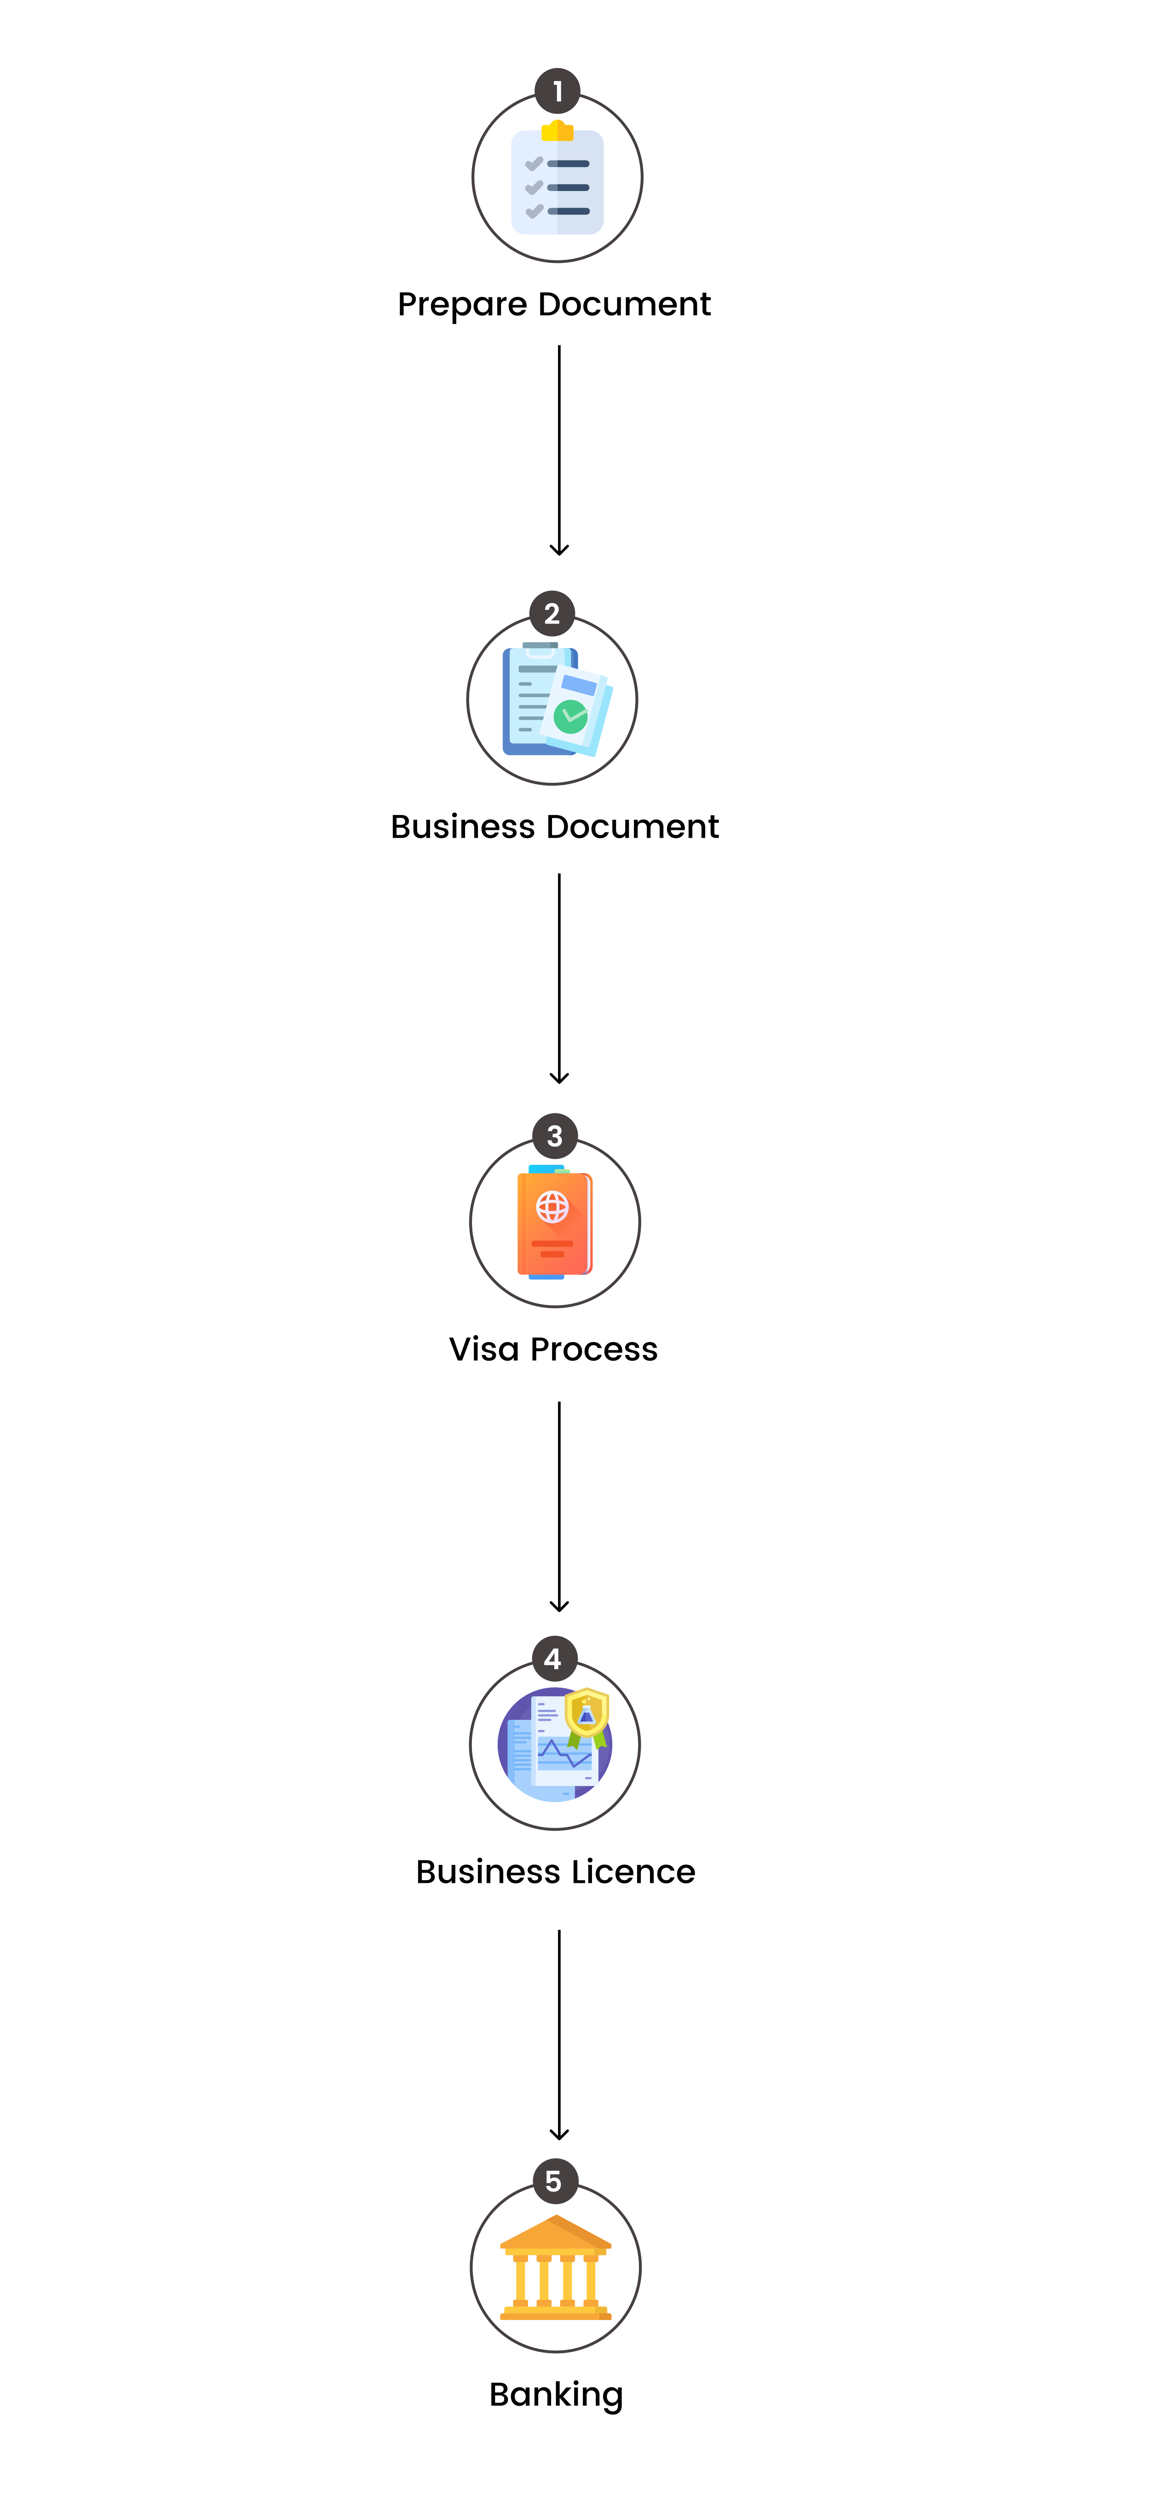 <svg width="440" height="956" viewBox="0 0 440 956" fill="none" xmlns="http://www.w3.org/2000/svg">
<rect width="440" height="956" fill="white"/>
<g clip-path="url(#clip0_18_2)">
<path d="M230.977 55.126V84.353C230.977 87.274 228.603 89.651 225.686 89.651H200.944C198.027 89.651 195.653 87.274 195.653 84.353V55.126C195.653 52.204 198.027 49.828 200.944 49.828H225.686C228.603 49.828 230.977 52.204 230.977 55.126Z" fill="#E3EEFF"/>
<path d="M230.977 55.126V84.353C230.977 87.274 228.603 89.651 225.686 89.651H213.313V49.828H225.686C228.603 49.828 230.977 52.204 230.977 55.126Z" fill="#D7E2F2"/>
<path d="M219.417 48.809V52.885C219.417 53.447 218.961 53.903 218.4 53.903H208.226C207.665 53.903 207.209 53.447 207.209 52.885V48.809C207.209 48.247 207.665 47.791 208.226 47.791H210.235C210.352 47.791 210.457 47.721 210.503 47.613C210.97 46.521 212.054 45.754 213.314 45.754C214.572 45.754 215.656 46.521 216.121 47.613C216.167 47.721 216.273 47.791 216.389 47.791H218.4C218.961 47.791 219.417 48.247 219.417 48.809Z" fill="#FFDE00"/>
<path d="M225.525 62.618C225.525 63.329 224.951 63.904 224.241 63.904H210.652C209.942 63.904 209.367 63.329 209.367 62.618C209.367 61.908 209.942 61.332 210.652 61.332H224.241C224.951 61.332 225.525 61.908 225.525 62.618Z" fill="#697E97"/>
<path d="M202.598 65.025C202.863 65.291 203.212 65.424 203.561 65.424C203.909 65.424 204.258 65.291 204.524 65.025L207.538 62.007C208.04 61.505 208.04 60.691 207.538 60.189C207.037 59.686 206.223 59.686 205.722 60.189L203.561 62.352L203.165 61.956C202.664 61.454 201.851 61.454 201.349 61.956C200.847 62.458 200.847 63.272 201.349 63.775L202.598 65.025Z" fill="#AAB5C6"/>
<path d="M225.496 71.751C225.496 72.462 224.921 73.037 224.211 73.037H210.622C209.913 73.037 209.338 72.462 209.338 71.751C209.338 71.041 209.913 70.465 210.622 70.465H224.211C224.921 70.465 225.496 71.041 225.496 71.751Z" fill="#697E97"/>
<path d="M202.567 74.157C202.825 74.415 203.167 74.558 203.532 74.558C203.896 74.558 204.238 74.415 204.495 74.158L207.509 71.14C208.01 70.638 208.01 69.823 207.509 69.322C207.007 68.819 206.194 68.819 205.693 69.322L203.532 71.485L203.136 71.089C202.634 70.587 201.821 70.587 201.32 71.089C200.818 71.591 200.818 72.405 201.32 72.908L202.567 74.157Z" fill="#AAB5C6"/>
<path d="M225.687 80.793C225.687 81.504 225.111 82.079 224.402 82.079H210.813C210.103 82.079 209.529 81.504 209.529 80.793C209.529 80.083 210.104 79.507 210.813 79.507H224.402C225.111 79.507 225.687 80.083 225.687 80.793Z" fill="#697E97"/>
<path d="M205.883 78.364L203.722 80.527L203.327 80.131C202.826 79.629 202.012 79.629 201.511 80.131C201.009 80.633 201.009 81.448 201.511 81.95L202.761 83.202C203.026 83.466 203.374 83.599 203.722 83.599C204.071 83.599 204.42 83.466 204.686 83.2L207.7 80.183C208.201 79.68 208.201 78.866 207.7 78.364C207.198 77.861 206.385 77.861 205.883 78.364Z" fill="#AAB5C6"/>
<path d="M218.4 53.903H213.313V45.754C214.572 45.754 215.655 46.521 216.121 47.613C216.167 47.721 216.273 47.791 216.389 47.791H218.4C218.961 47.791 219.417 48.247 219.417 48.809V52.885C219.417 53.447 218.961 53.903 218.4 53.903Z" fill="#FFBC17"/>
<path d="M224.211 73.037H213.313V70.465H224.211C224.921 70.465 225.496 71.041 225.496 71.751C225.496 72.462 224.921 73.037 224.211 73.037Z" fill="#38506E"/>
<path d="M224.241 63.904H213.313V61.332H224.241C224.95 61.332 225.525 61.908 225.525 62.618C225.525 63.329 224.951 63.904 224.241 63.904Z" fill="#38506E"/>
<path d="M225.687 80.793C225.687 81.504 225.111 82.079 224.402 82.079H213.313V79.507H224.402C225.111 79.507 225.687 80.083 225.687 80.793Z" fill="#38506E"/>
</g>
<circle cx="213.315" cy="67.702" r="32.374" stroke="#464040" stroke-width="1.097"/>
<circle cx="213.315" cy="34.779" r="8.779" fill="#464040"/>
<path d="M213.089 38.792V32.416H211.926V31H214.67V38.792H213.089Z" fill="white"/>
<path d="M156.024 111.824C157.017 111.824 157.783 112.072 158.322 112.569C158.86 113.057 159.13 113.672 159.13 114.412C159.13 115.145 158.873 115.767 158.359 116.281C157.854 116.786 157.076 117.038 156.024 117.038H154.433V120.599H152.994V111.824H156.024ZM154.433 115.915H156.024C156.571 115.915 156.979 115.784 157.248 115.523C157.518 115.262 157.652 114.9 157.652 114.438C157.652 113.966 157.518 113.6 157.248 113.339C156.979 113.078 156.571 112.948 156.024 112.948H154.433V115.915ZM161.942 113.642V114.854C162.388 113.97 163.082 113.529 164.025 113.529V115.018H163.659C163.095 115.018 162.665 115.161 162.371 115.448C162.085 115.734 161.942 116.23 161.942 116.937V120.599H160.502V113.642H161.942ZM168.277 120.712C167.267 120.712 166.446 120.384 165.815 119.728C165.184 119.071 164.868 118.2 164.868 117.114C164.868 116.028 165.188 115.161 165.828 114.513C166.467 113.857 167.292 113.529 168.302 113.529C169.321 113.529 170.146 113.844 170.777 114.475C171.408 115.098 171.724 115.915 171.724 116.925C171.724 117.169 171.707 117.396 171.673 117.607H166.345C166.379 118.187 166.573 118.65 166.926 118.995C167.288 119.332 167.738 119.5 168.277 119.5C169.06 119.5 169.611 119.176 169.931 118.528H171.484C171.273 119.168 170.89 119.694 170.335 120.106C169.779 120.51 169.093 120.712 168.277 120.712ZM170.221 116.622C170.213 116.049 170.023 115.595 169.653 115.258C169.283 114.913 168.832 114.741 168.302 114.741C167.772 114.741 167.326 114.913 166.964 115.258C166.61 115.595 166.408 116.049 166.358 116.622H170.221ZM178.178 118.819C178.599 118.381 178.809 117.804 178.809 117.089C178.809 116.373 178.599 115.81 178.178 115.397C177.765 114.985 177.269 114.778 176.688 114.778C176.116 114.778 175.619 114.989 175.198 115.41C174.786 115.831 174.579 116.399 174.579 117.114C174.579 117.83 174.786 118.402 175.198 118.831C175.619 119.252 176.116 119.462 176.688 119.462C177.26 119.462 177.757 119.248 178.178 118.819ZM177.004 113.529C177.938 113.529 178.716 113.861 179.339 114.526C179.962 115.182 180.274 116.041 180.274 117.102C180.274 118.154 179.958 119.021 179.327 119.702C178.704 120.376 177.929 120.712 177.004 120.712C176.456 120.712 175.977 120.586 175.564 120.334C175.152 120.073 174.824 119.728 174.579 119.298V123.907H173.14V113.642H174.579V114.879C174.815 114.475 175.139 114.151 175.552 113.907C175.972 113.655 176.456 113.529 177.004 113.529ZM186.28 118.831C186.701 118.402 186.911 117.83 186.911 117.114C186.911 116.399 186.701 115.831 186.28 115.41C185.868 114.989 185.375 114.778 184.803 114.778C184.23 114.778 183.734 114.985 183.313 115.397C182.901 115.81 182.694 116.373 182.694 117.089C182.694 117.804 182.901 118.381 183.313 118.819C183.734 119.248 184.23 119.462 184.803 119.462C185.375 119.462 185.868 119.252 186.28 118.831ZM184.5 120.712C183.574 120.712 182.795 120.376 182.164 119.702C181.533 119.021 181.217 118.154 181.217 117.102C181.217 116.041 181.529 115.182 182.151 114.526C182.783 113.861 183.565 113.529 184.5 113.529C185.047 113.529 185.527 113.655 185.939 113.907C186.36 114.151 186.684 114.475 186.911 114.879V113.642H188.363V120.599H186.911V119.298C186.676 119.728 186.351 120.073 185.939 120.334C185.527 120.586 185.047 120.712 184.5 120.712ZM191.693 113.642V114.854C192.139 113.97 192.833 113.529 193.776 113.529V115.018H193.41C192.846 115.018 192.417 115.161 192.122 115.448C191.836 115.734 191.693 116.23 191.693 116.937V120.599H190.254V113.642H191.693ZM198.028 120.712C197.018 120.712 196.198 120.384 195.566 119.728C194.935 119.071 194.619 118.2 194.619 117.114C194.619 116.028 194.939 115.161 195.579 114.513C196.219 113.857 197.043 113.529 198.054 113.529C199.072 113.529 199.897 113.844 200.528 114.475C201.159 115.098 201.475 115.915 201.475 116.925C201.475 117.169 201.458 117.396 201.425 117.607H196.097C196.13 118.187 196.324 118.65 196.677 118.995C197.039 119.332 197.49 119.5 198.028 119.5C198.811 119.5 199.362 119.176 199.682 118.528H201.235C201.025 119.168 200.642 119.694 200.086 120.106C199.531 120.51 198.845 120.712 198.028 120.712ZM199.973 116.622C199.964 116.049 199.775 115.595 199.404 115.258C199.034 114.913 198.584 114.741 198.054 114.741C197.523 114.741 197.077 114.913 196.715 115.258C196.362 115.595 196.16 116.049 196.109 116.622H199.973ZM208.116 119.5H209.543C210.561 119.5 211.344 119.21 211.891 118.629C212.446 118.048 212.724 117.253 212.724 116.243C212.724 115.225 212.446 114.429 211.891 113.857C211.344 113.276 210.561 112.986 209.543 112.986H208.116V119.5ZM209.543 111.824C210.957 111.824 212.085 112.224 212.926 113.023C213.776 113.815 214.201 114.888 214.201 116.243C214.201 117.59 213.776 118.654 212.926 119.437C212.085 120.212 210.957 120.599 209.543 120.599H206.677V111.824H209.543ZM220.148 118.869C220.569 118.448 220.779 117.863 220.779 117.114C220.779 116.365 220.573 115.784 220.16 115.372C219.756 114.951 219.264 114.741 218.683 114.741C218.103 114.741 217.614 114.951 217.219 115.372C216.823 115.784 216.625 116.369 216.625 117.127C216.625 117.876 216.819 118.461 217.206 118.882C217.593 119.294 218.073 119.5 218.645 119.5C219.226 119.5 219.727 119.29 220.148 118.869ZM218.645 120.712C217.635 120.712 216.802 120.384 216.146 119.728C215.489 119.063 215.161 118.196 215.161 117.127C215.161 116.049 215.497 115.182 216.171 114.526C216.853 113.861 217.699 113.529 218.709 113.529C219.719 113.529 220.56 113.861 221.234 114.526C221.915 115.182 222.256 116.045 222.256 117.114C222.256 118.183 221.907 119.05 221.208 119.715C220.518 120.38 219.664 120.712 218.645 120.712ZM226.608 120.712C225.598 120.712 224.778 120.384 224.146 119.728C223.515 119.071 223.199 118.204 223.199 117.127C223.199 116.041 223.515 115.17 224.146 114.513C224.786 113.857 225.607 113.529 226.608 113.529C227.45 113.529 228.144 113.731 228.691 114.135C229.247 114.53 229.622 115.098 229.815 115.839H228.262C228.001 115.107 227.45 114.741 226.608 114.741C226.019 114.741 225.548 114.951 225.194 115.372C224.849 115.784 224.677 116.365 224.677 117.114C224.677 117.863 224.849 118.448 225.194 118.869C225.548 119.29 226.019 119.5 226.608 119.5C227.442 119.5 227.993 119.134 228.262 118.402H229.815C229.613 119.109 229.234 119.673 228.679 120.094C228.123 120.506 227.433 120.712 226.608 120.712ZM236.11 113.642H237.55V120.599H236.11V119.5C235.656 120.3 234.915 120.7 233.888 120.7C233.105 120.7 232.457 120.443 231.944 119.93C231.439 119.408 231.186 118.68 231.186 117.745V113.642H232.613V117.531C232.613 118.154 232.769 118.633 233.08 118.97C233.392 119.298 233.817 119.462 234.355 119.462C234.894 119.462 235.319 119.298 235.631 118.97C235.95 118.633 236.11 118.154 236.11 117.531V113.642ZM240.888 113.642V114.741C241.351 113.933 242.092 113.529 243.11 113.529C243.649 113.529 244.129 113.655 244.549 113.907C244.97 114.16 245.29 114.526 245.509 115.006C245.753 114.543 246.09 114.181 246.519 113.92C246.957 113.659 247.449 113.529 247.996 113.529C248.796 113.529 249.452 113.789 249.966 114.311C250.479 114.825 250.736 115.553 250.736 116.495V120.599H249.297V116.71C249.297 116.087 249.141 115.612 248.829 115.283C248.518 114.947 248.093 114.778 247.554 114.778C247.016 114.778 246.591 114.947 246.279 115.283C245.968 115.612 245.812 116.087 245.812 116.71V120.599H244.385V116.71C244.385 116.087 244.23 115.612 243.918 115.283C243.607 114.947 243.182 114.778 242.643 114.778C242.104 114.778 241.675 114.947 241.355 115.283C241.044 115.612 240.888 116.087 240.888 116.71V120.599H239.449V113.642H240.888ZM255.497 120.712C254.486 120.712 253.666 120.384 253.035 119.728C252.403 119.071 252.088 118.2 252.088 117.114C252.088 116.028 252.407 115.161 253.047 114.513C253.687 113.857 254.512 113.529 255.522 113.529C256.54 113.529 257.365 113.844 257.996 114.475C258.628 115.098 258.943 115.915 258.943 116.925C258.943 117.169 258.926 117.396 258.893 117.607H253.565C253.598 118.187 253.792 118.65 254.146 118.995C254.508 119.332 254.958 119.5 255.497 119.5C256.279 119.5 256.831 119.176 257.15 118.528H258.703C258.493 119.168 258.11 119.694 257.554 120.106C256.999 120.51 256.313 120.712 255.497 120.712ZM257.441 116.622C257.432 116.049 257.243 115.595 256.873 115.258C256.502 114.913 256.052 114.741 255.522 114.741C254.991 114.741 254.545 114.913 254.183 115.258C253.83 115.595 253.628 116.049 253.577 116.622H257.441ZM261.799 113.642V114.741C262.262 113.933 263.003 113.529 264.021 113.529C264.804 113.529 265.448 113.789 265.953 114.311C266.466 114.833 266.723 115.561 266.723 116.495V120.599H265.296V116.71C265.296 116.087 265.141 115.612 264.829 115.283C264.518 114.947 264.093 114.778 263.554 114.778C263.015 114.778 262.586 114.947 262.266 115.283C261.955 115.612 261.799 116.087 261.799 116.71V120.599H260.36V113.642H261.799ZM271.93 114.816H270.238V118.667C270.238 118.928 270.297 119.117 270.415 119.235C270.541 119.345 270.752 119.399 271.046 119.399H271.93V120.599H270.794C269.455 120.599 268.786 119.955 268.786 118.667V114.816H267.965V113.642H268.786V111.912H270.238V113.642H271.93V114.816Z" fill="black"/>
<g clip-path="url(#clip1_18_2)">
<path d="M213.496 246.145V247.902L206.939 248.346L199.978 247.902V246.145C199.978 245.84 200.225 245.593 200.529 245.593H212.944C213.249 245.593 213.496 245.84 213.496 246.145Z" fill="#7CA1B1"/>
<path d="M213.496 246.145V247.902L210.67 248.079V246.145C210.67 245.84 210.422 245.593 210.118 245.593H212.944C213.249 245.593 213.496 245.84 213.496 246.145Z" fill="#678D98"/>
<path d="M221.127 250.576V286.119C221.127 287.596 219.93 288.793 218.453 288.793H195.02C193.543 288.793 192.346 287.596 192.346 286.119V250.576C192.346 249.099 193.543 247.902 195.02 247.902H196.431L206.737 248.582L216.805 247.902H218.453C219.93 247.902 221.127 249.099 221.127 250.576Z" fill="#5986CB"/>
<path d="M221.127 250.576V286.119C221.127 287.596 219.93 288.793 218.453 288.793H216.804C218.281 288.793 219.478 287.596 219.478 286.119V250.576C219.478 247.809 217.111 247.902 217.111 247.902H218.453C219.93 247.902 221.127 249.099 221.127 250.576Z" fill="#4278C3"/>
<path d="M218.454 249.245V282.964C218.454 283.706 217.852 284.307 217.111 284.307H196.363C195.621 284.307 195.02 283.706 195.02 282.964V249.245C195.02 248.504 195.621 247.902 196.363 247.902H217.111C217.852 247.902 218.454 248.504 218.454 249.245Z" fill="#C8EFFE"/>
<path d="M218.454 249.245V282.964C218.454 283.706 217.852 284.307 217.111 284.307H214.742C215.484 284.307 216.085 283.706 216.085 282.964V249.245C216.085 248.504 215.484 247.902 214.742 247.902H217.111C217.852 247.902 218.454 248.504 218.454 249.245Z" fill="#99E6FC"/>
<path d="M214.877 257.178H199.001C198.709 257.178 198.473 256.942 198.473 256.651V255.055C198.473 254.764 198.709 254.528 199.001 254.528H214.877C215.168 254.528 215.404 254.764 215.404 255.055V256.651C215.404 256.942 215.168 257.178 214.877 257.178Z" fill="#7CA1B1"/>
<path d="M211.048 247.902V249.143C211.048 249.983 210.365 250.667 209.525 250.667H203.949C203.109 250.667 202.426 249.983 202.426 249.143V247.902H201.101V249.143C201.101 250.714 202.378 251.992 203.949 251.992H209.525C211.096 251.992 212.373 250.714 212.373 249.143V247.902H211.048Z" fill="#EAF6FF"/>
<path d="M202.83 262.211H199.136C198.77 262.211 198.473 261.915 198.473 261.549C198.473 261.183 198.77 260.887 199.136 260.887H202.83C203.196 260.887 203.492 261.183 203.492 261.549C203.492 261.915 203.196 262.211 202.83 262.211Z" fill="#7CA1B1"/>
<path d="M210.925 266.583H199.136C198.77 266.583 198.473 266.286 198.473 265.92C198.473 265.554 198.77 265.258 199.136 265.258H210.924C211.29 265.258 211.587 265.554 211.587 265.92C211.587 266.286 211.29 266.583 210.925 266.583Z" fill="#7CA1B1"/>
<path d="M209.753 270.954H199.136C198.77 270.954 198.473 270.657 198.473 270.291C198.473 269.925 198.77 269.629 199.136 269.629H209.753C210.119 269.629 210.416 269.925 210.416 270.291C210.416 270.657 210.119 270.954 209.753 270.954Z" fill="#7CA1B1"/>
<path d="M208.582 275.325H199.136C198.77 275.325 198.473 275.028 198.473 274.663C198.473 274.297 198.77 274 199.136 274H208.582C208.948 274 209.244 274.297 209.244 274.663C209.244 275.028 208.948 275.325 208.582 275.325Z" fill="#7CA1B1"/>
<path d="M202.83 279.696H199.136C198.77 279.696 198.473 279.4 198.473 279.034C198.473 278.668 198.77 278.371 199.136 278.371H202.83C203.196 278.371 203.492 278.668 203.492 279.034C203.492 279.4 203.196 279.696 202.83 279.696Z" fill="#7CA1B1"/>
<path d="M233.964 262.52L216.569 257.859C216.076 257.727 215.57 258.019 215.438 258.512L208.698 283.667C208.566 284.16 208.858 284.666 209.351 284.798L226.745 289.459C227.238 289.591 227.744 289.298 227.876 288.806L234.617 263.651C234.749 263.158 234.456 262.652 233.964 262.52Z" fill="#99E6FC"/>
<path d="M232.437 259.877L225.697 285.032C225.565 285.524 225.058 285.817 224.566 285.685L207.171 281.024C206.679 280.892 206.386 280.385 206.518 279.893L213.258 254.738C213.391 254.245 213.898 253.952 214.39 254.084L231.785 258.745C232.277 258.877 232.569 259.384 232.437 259.877Z" fill="#EAF6FF"/>
<path d="M232.437 259.876L225.697 285.032C225.565 285.524 225.058 285.817 224.566 285.685L221.779 284.938C222.271 285.07 222.779 284.777 222.91 284.285L229.65 259.13C229.782 258.64 229.493 258.135 229.005 258.001L231.784 258.746C232.277 258.877 232.569 259.383 232.437 259.876Z" fill="#C8EFFE"/>
<path d="M218.34 280.642C221.936 280.642 224.851 277.727 224.851 274.131C224.851 270.536 221.936 267.621 218.34 267.621C214.745 267.621 211.83 270.536 211.83 274.131C211.83 277.727 214.745 280.642 218.34 280.642Z" fill="#46CC8D"/>
<path d="M226.687 266.202L215.076 263.091C214.809 263.02 214.651 262.745 214.722 262.479L215.815 258.399C215.887 258.132 216.161 257.974 216.428 258.045L228.039 261.157C228.306 261.228 228.464 261.503 228.393 261.769L227.3 265.849C227.228 266.116 226.954 266.274 226.687 266.202Z" fill="#80B4FB"/>
<path d="M217.982 276.134C217.753 276.134 217.53 276.016 217.407 275.803L215.266 272.094C215.083 271.777 215.192 271.372 215.509 271.189C215.825 271.006 216.231 271.115 216.413 271.432L218.223 274.567L224.074 271.189C224.39 271.006 224.795 271.115 224.978 271.432C225.161 271.749 225.053 272.154 224.736 272.337L218.312 276.045C218.208 276.106 218.094 276.134 217.982 276.134Z" fill="#B0E7C9"/>
</g>
<circle cx="211.302" cy="267.542" r="32.374" stroke="#464040" stroke-width="1.097"/>
<circle cx="211.302" cy="234.619" r="8.779" fill="#464040"/>
<path d="M208.558 238.522V237.392C208.748 237.223 209.041 236.971 209.436 236.634C209.831 236.291 210.128 236.031 210.325 235.855C210.523 235.68 210.764 235.449 211.049 235.164C211.342 234.871 211.558 234.626 211.697 234.429C212.055 233.916 212.235 233.463 212.235 233.068C212.235 232.292 211.876 231.904 211.159 231.904C210.808 231.904 210.534 232.022 210.336 232.256C210.139 232.49 210.036 232.812 210.029 233.221H208.536C208.544 232.365 208.792 231.714 209.283 231.268C209.78 230.822 210.428 230.599 211.225 230.599C212.022 230.599 212.648 230.825 213.102 231.279C213.555 231.733 213.782 232.303 213.782 232.991C213.782 233.503 213.65 233.979 213.387 234.418C213.255 234.652 213.127 234.86 213.003 235.043C212.878 235.219 212.699 235.424 212.465 235.658C212.238 235.892 212.059 236.075 211.927 236.206C211.796 236.338 211.594 236.525 211.324 236.766C211.06 237 210.877 237.165 210.775 237.26H213.969V238.522H208.558Z" fill="white"/>
<path d="M150.284 311.664H153.63C154.531 311.664 155.229 311.883 155.726 312.32C156.222 312.758 156.471 313.313 156.471 313.987C156.471 314.972 155.903 315.62 154.766 315.931C155.339 316.024 155.797 316.28 156.143 316.701C156.496 317.114 156.673 317.589 156.673 318.128C156.673 318.801 156.412 319.357 155.89 319.795C155.368 320.224 154.67 320.438 153.794 320.438H150.284V311.664ZM151.724 312.787V315.388H153.504C153.975 315.388 154.341 315.275 154.602 315.047C154.872 314.82 155.006 314.504 155.006 314.1C155.006 313.688 154.872 313.368 154.602 313.141C154.341 312.905 153.975 312.787 153.504 312.787H151.724ZM151.724 319.315H153.668C154.156 319.315 154.539 319.193 154.817 318.949C155.095 318.705 155.233 318.368 155.233 317.939C155.233 317.501 155.086 317.156 154.792 316.903C154.497 316.642 154.106 316.512 153.617 316.512H151.724V319.315ZM163.098 313.482H164.537V320.438H163.098V319.34C162.643 320.14 161.902 320.539 160.876 320.539C160.093 320.539 159.445 320.283 158.931 319.769C158.426 319.247 158.174 318.519 158.174 317.585V313.482H159.6V317.37C159.6 317.993 159.756 318.473 160.068 318.81C160.379 319.138 160.804 319.302 161.343 319.302C161.881 319.302 162.306 319.138 162.618 318.81C162.938 318.473 163.098 317.993 163.098 317.37V313.482ZM166.12 315.477C166.12 314.887 166.369 314.391 166.865 313.987C167.362 313.574 168.014 313.368 168.822 313.368C169.63 313.368 170.27 313.57 170.741 313.974C171.221 314.37 171.478 314.913 171.512 315.603H170.034C170.009 315.258 169.887 314.988 169.668 314.795C169.458 314.601 169.159 314.504 168.772 314.504C168.385 314.504 168.082 314.593 167.863 314.77C167.644 314.938 167.534 315.165 167.534 315.451C167.534 315.729 167.673 315.948 167.951 316.108C168.229 316.268 168.566 316.386 168.961 316.461C169.365 316.537 169.765 316.63 170.161 316.739C170.565 316.849 170.905 317.051 171.183 317.345C171.461 317.631 171.6 318.019 171.6 318.507C171.6 319.113 171.343 319.605 170.83 319.984C170.325 320.363 169.672 320.552 168.873 320.552C168.073 320.552 167.425 320.359 166.928 319.971C166.432 319.584 166.158 319.033 166.108 318.317H167.598C167.623 318.662 167.749 318.932 167.976 319.125C168.204 319.319 168.511 319.416 168.898 319.416C169.294 319.416 169.605 319.332 169.832 319.163C170.068 318.987 170.186 318.755 170.186 318.469C170.186 318.183 170.047 317.96 169.769 317.8C169.491 317.64 169.151 317.522 168.747 317.446C168.351 317.362 167.951 317.269 167.547 317.168C167.152 317.059 166.815 316.865 166.537 316.588C166.259 316.31 166.12 315.94 166.12 315.477ZM174.822 311.638C174.822 311.899 174.733 312.118 174.557 312.295C174.38 312.472 174.161 312.56 173.9 312.56C173.647 312.56 173.433 312.472 173.256 312.295C173.079 312.118 172.991 311.899 172.991 311.638C172.991 311.378 173.079 311.159 173.256 310.982C173.433 310.805 173.647 310.717 173.9 310.717C174.161 310.717 174.38 310.805 174.557 310.982C174.733 311.159 174.822 311.378 174.822 311.638ZM173.18 320.438V313.482H174.62V320.438H173.18ZM177.949 313.482V314.58C178.412 313.772 179.152 313.368 180.171 313.368C180.954 313.368 181.597 313.629 182.102 314.151C182.616 314.673 182.873 315.401 182.873 316.335V320.438H181.446V316.55C181.446 315.927 181.29 315.451 180.979 315.123C180.667 314.786 180.242 314.618 179.704 314.618C179.165 314.618 178.736 314.786 178.416 315.123C178.104 315.451 177.949 315.927 177.949 316.55V320.438H176.509V313.482H177.949ZM187.638 320.552C186.628 320.552 185.807 320.224 185.176 319.567C184.544 318.911 184.229 318.04 184.229 316.954C184.229 315.868 184.549 315.001 185.188 314.353C185.828 313.696 186.653 313.368 187.663 313.368C188.681 313.368 189.506 313.684 190.137 314.315C190.769 314.938 191.084 315.754 191.084 316.764C191.084 317.009 191.068 317.236 191.034 317.446H185.706C185.74 318.027 185.933 318.49 186.287 318.835C186.649 319.172 187.099 319.34 187.638 319.34C188.42 319.34 188.972 319.016 189.292 318.368H190.845C190.634 319.008 190.251 319.534 189.696 319.946C189.14 320.35 188.454 320.552 187.638 320.552ZM189.582 316.461C189.574 315.889 189.384 315.435 189.014 315.098C188.643 314.753 188.193 314.58 187.663 314.58C187.133 314.58 186.687 314.753 186.325 315.098C185.971 315.435 185.769 315.889 185.719 316.461H189.582ZM192.185 315.477C192.185 314.887 192.433 314.391 192.93 313.987C193.427 313.574 194.079 313.368 194.887 313.368C195.695 313.368 196.335 313.57 196.806 313.974C197.286 314.37 197.543 314.913 197.576 315.603H196.099C196.074 315.258 195.952 314.988 195.733 314.795C195.523 314.601 195.224 314.504 194.837 314.504C194.449 314.504 194.146 314.593 193.928 314.77C193.709 314.938 193.599 315.165 193.599 315.451C193.599 315.729 193.738 315.948 194.016 316.108C194.294 316.268 194.63 316.386 195.026 316.461C195.43 316.537 195.83 316.63 196.225 316.739C196.629 316.849 196.97 317.051 197.248 317.345C197.526 317.631 197.665 318.019 197.665 318.507C197.665 319.113 197.408 319.605 196.895 319.984C196.389 320.363 195.737 320.552 194.938 320.552C194.138 320.552 193.49 320.359 192.993 319.971C192.497 319.584 192.223 319.033 192.173 318.317H193.662C193.688 318.662 193.814 318.932 194.041 319.125C194.268 319.319 194.576 319.416 194.963 319.416C195.358 319.416 195.67 319.332 195.897 319.163C196.133 318.987 196.251 318.755 196.251 318.469C196.251 318.183 196.112 317.96 195.834 317.8C195.556 317.64 195.215 317.522 194.811 317.446C194.416 317.362 194.016 317.269 193.612 317.168C193.216 317.059 192.88 316.865 192.602 316.588C192.324 316.31 192.185 315.94 192.185 315.477ZM198.929 315.477C198.929 314.887 199.178 314.391 199.674 313.987C200.171 313.574 200.823 313.368 201.631 313.368C202.439 313.368 203.079 313.57 203.55 313.974C204.03 314.37 204.287 314.913 204.321 315.603H202.843C202.818 315.258 202.696 314.988 202.477 314.795C202.267 314.601 201.968 314.504 201.581 314.504C201.194 314.504 200.891 314.593 200.672 314.77C200.453 314.938 200.344 315.165 200.344 315.451C200.344 315.729 200.482 315.948 200.76 316.108C201.038 316.268 201.375 316.386 201.77 316.461C202.174 316.537 202.574 316.63 202.97 316.739C203.374 316.849 203.715 317.051 203.992 317.345C204.27 317.631 204.409 318.019 204.409 318.507C204.409 319.113 204.152 319.605 203.639 319.984C203.134 320.363 202.481 320.552 201.682 320.552C200.882 320.552 200.234 320.359 199.738 319.971C199.241 319.584 198.967 319.033 198.917 318.317H200.407C200.432 318.662 200.558 318.932 200.785 319.125C201.013 319.319 201.32 319.416 201.707 319.416C202.103 319.416 202.414 319.332 202.641 319.163C202.877 318.987 202.995 318.755 202.995 318.469C202.995 318.183 202.856 317.96 202.578 317.8C202.3 317.64 201.96 317.522 201.556 317.446C201.16 317.362 200.76 317.269 200.356 317.168C199.961 317.059 199.624 316.865 199.346 316.588C199.068 316.31 198.929 315.94 198.929 315.477ZM211.214 319.34H212.641C213.659 319.34 214.442 319.05 214.989 318.469C215.544 317.888 215.822 317.093 215.822 316.083C215.822 315.064 215.544 314.269 214.989 313.696C214.442 313.116 213.659 312.825 212.641 312.825H211.214V319.34ZM212.641 311.664C214.055 311.664 215.183 312.064 216.024 312.863C216.874 313.654 217.299 314.728 217.299 316.083C217.299 317.429 216.874 318.494 216.024 319.277C215.183 320.051 214.055 320.438 212.641 320.438H209.775V311.664H212.641ZM223.246 318.709C223.667 318.288 223.877 317.703 223.877 316.954C223.877 316.205 223.671 315.624 223.258 315.212C222.854 314.791 222.362 314.58 221.781 314.58C221.2 314.58 220.712 314.791 220.317 315.212C219.921 315.624 219.723 316.209 219.723 316.966C219.723 317.716 219.917 318.301 220.304 318.721C220.691 319.134 221.171 319.34 221.743 319.34C222.324 319.34 222.825 319.13 223.246 318.709ZM221.743 320.552C220.733 320.552 219.9 320.224 219.244 319.567C218.587 318.902 218.259 318.035 218.259 316.966C218.259 315.889 218.595 315.022 219.269 314.366C219.951 313.701 220.796 313.368 221.806 313.368C222.817 313.368 223.658 313.701 224.332 314.366C225.013 315.022 225.354 315.885 225.354 316.954C225.354 318.023 225.005 318.89 224.306 319.555C223.616 320.22 222.762 320.552 221.743 320.552ZM229.706 320.552C228.696 320.552 227.876 320.224 227.244 319.567C226.613 318.911 226.297 318.044 226.297 316.966C226.297 315.881 226.613 315.01 227.244 314.353C227.884 313.696 228.705 313.368 229.706 313.368C230.548 313.368 231.242 313.57 231.789 313.974C232.345 314.37 232.72 314.938 232.913 315.679H231.36C231.099 314.946 230.548 314.58 229.706 314.58C229.117 314.58 228.646 314.791 228.292 315.212C227.947 315.624 227.775 316.205 227.775 316.954C227.775 317.703 227.947 318.288 228.292 318.709C228.646 319.13 229.117 319.34 229.706 319.34C230.539 319.34 231.091 318.974 231.36 318.242H232.913C232.711 318.949 232.332 319.513 231.777 319.933C231.221 320.346 230.531 320.552 229.706 320.552ZM239.208 313.482H240.648V320.438H239.208V319.34C238.754 320.14 238.013 320.539 236.986 320.539C236.203 320.539 235.555 320.283 235.042 319.769C234.537 319.247 234.284 318.519 234.284 317.585V313.482H235.711V317.37C235.711 317.993 235.867 318.473 236.178 318.81C236.49 319.138 236.915 319.302 237.453 319.302C237.992 319.302 238.417 319.138 238.729 318.81C239.048 318.473 239.208 317.993 239.208 317.37V313.482ZM243.986 313.482V314.58C244.449 313.772 245.19 313.368 246.208 313.368C246.747 313.368 247.227 313.494 247.647 313.747C248.068 313.999 248.388 314.366 248.607 314.845C248.851 314.382 249.188 314.021 249.617 313.76C250.055 313.499 250.547 313.368 251.094 313.368C251.894 313.368 252.55 313.629 253.064 314.151C253.577 314.664 253.834 315.392 253.834 316.335V320.438H252.395V316.55C252.395 315.927 252.239 315.451 251.927 315.123C251.616 314.786 251.191 314.618 250.652 314.618C250.114 314.618 249.688 314.786 249.377 315.123C249.066 315.451 248.91 315.927 248.91 316.55V320.438H247.483V316.55C247.483 315.927 247.328 315.451 247.016 315.123C246.705 314.786 246.28 314.618 245.741 314.618C245.202 314.618 244.773 314.786 244.453 315.123C244.142 315.451 243.986 315.927 243.986 316.55V320.438H242.547V313.482H243.986ZM258.594 320.552C257.584 320.552 256.764 320.224 256.132 319.567C255.501 318.911 255.186 318.04 255.186 316.954C255.186 315.868 255.505 315.001 256.145 314.353C256.785 313.696 257.61 313.368 258.62 313.368C259.638 313.368 260.463 313.684 261.094 314.315C261.726 314.938 262.041 315.754 262.041 316.764C262.041 317.009 262.024 317.236 261.991 317.446H256.663C256.696 318.027 256.89 318.49 257.244 318.835C257.605 319.172 258.056 319.34 258.594 319.34C259.377 319.34 259.929 319.016 260.248 318.368H261.801C261.591 319.008 261.208 319.534 260.652 319.946C260.097 320.35 259.411 320.552 258.594 320.552ZM260.539 316.461C260.53 315.889 260.341 315.435 259.971 315.098C259.6 314.753 259.15 314.58 258.62 314.58C258.089 314.58 257.643 314.753 257.281 315.098C256.928 315.435 256.726 315.889 256.675 316.461H260.539ZM264.897 313.482V314.58C265.36 313.772 266.101 313.368 267.119 313.368C267.902 313.368 268.546 313.629 269.051 314.151C269.564 314.673 269.821 315.401 269.821 316.335V320.438H268.394V316.55C268.394 315.927 268.239 315.451 267.927 315.123C267.616 314.786 267.191 314.618 266.652 314.618C266.113 314.618 265.684 314.786 265.364 315.123C265.053 315.451 264.897 315.927 264.897 316.55V320.438H263.458V313.482H264.897ZM275.028 314.656H273.336V318.507C273.336 318.768 273.395 318.957 273.513 319.075C273.639 319.184 273.849 319.239 274.144 319.239H275.028V320.438H273.892C272.553 320.438 271.884 319.795 271.884 318.507V314.656H271.063V313.482H271.884V311.752H273.336V313.482H275.028V314.656Z" fill="black"/>
<g clip-path="url(#clip2_18_2)">
<path d="M223.699 448.675H221.735V487.46H223.699C225.399 487.46 226.776 485.986 226.776 484.167V451.967C226.776 450.149 225.399 448.675 223.699 448.675Z" fill="url(#paint0_linear_18_2)"/>
<path d="M223.699 448.675H221.735V487.46H223.699C225.399 487.46 226.776 485.986 226.776 484.167V451.967C226.776 450.149 225.399 448.675 223.699 448.675Z" fill="url(#paint1_linear_18_2)"/>
<path d="M223.342 449.409H221.735V486.726H223.342C224.732 486.726 225.86 485.307 225.86 483.558V452.577C225.86 450.828 224.733 449.409 223.342 449.409Z" fill="url(#paint2_linear_18_2)"/>
<path d="M214.918 489.33H203.239C202.706 489.33 202.273 488.898 202.273 488.364V446.399C202.273 445.865 202.706 445.433 203.239 445.433H214.918C215.452 445.433 215.884 445.865 215.884 446.399V488.364C215.884 488.898 215.452 489.33 214.918 489.33Z" fill="url(#paint3_linear_18_2)"/>
<path d="M218.117 448.979H212.103V447.88C212.103 447.446 212.454 447.095 212.888 447.095H217.332C217.766 447.095 218.118 447.446 218.118 447.88V448.979H218.117Z" fill="url(#paint4_linear_18_2)"/>
<path d="M223.788 449.698C223.26 449.143 222.54 448.772 221.735 448.692V487.46H223.699C225.399 487.46 226.776 485.986 226.776 484.168V452.686L223.788 449.698Z" fill="url(#paint5_linear_18_2)"/>
<path d="M221.404 487.46H199.645C198.76 487.46 198.043 486.743 198.043 485.858V450.277C198.043 449.392 198.76 448.675 199.645 448.675H221.404C223.222 448.675 224.697 450.149 224.697 451.967V484.167C224.696 485.986 223.222 487.46 221.404 487.46Z" fill="url(#paint6_linear_18_2)"/>
<path d="M224.696 466.043L215.994 457.34C214.862 456.1 213.239 455.401 211.436 455.382C211.414 455.381 211.325 455.381 211.303 455.382C207.903 455.417 205.231 458.089 205.196 461.489C205.195 461.512 205.195 461.6 205.196 461.622C205.215 463.426 205.914 465.048 207.154 466.18L224.697 483.722V466.043H224.696Z" fill="url(#paint7_linear_18_2)"/>
<path d="M217.629 461.622C217.63 461.6 217.631 461.577 217.631 461.556C217.631 461.534 217.63 461.512 217.629 461.489C217.594 458.089 214.836 455.331 211.436 455.296C211.413 455.295 211.391 455.294 211.369 455.294C211.348 455.294 211.325 455.295 211.303 455.296C207.903 455.331 205.145 458.089 205.11 461.489C205.108 461.512 205.108 461.534 205.108 461.556C205.108 461.577 205.108 461.6 205.11 461.622C205.145 465.022 207.903 467.78 211.303 467.816C211.325 467.817 211.348 467.817 211.369 467.817C211.391 467.817 211.413 467.817 211.436 467.816C214.836 467.78 217.593 465.022 217.629 461.622ZM214.035 462.853C214.07 462.431 214.089 461.997 214.089 461.556C214.089 461.114 214.07 460.681 214.035 460.259C215.624 460.599 216.467 461.194 216.467 461.556C216.467 461.917 215.624 462.513 214.035 462.853ZM211.369 466.654C211.008 466.654 210.412 465.81 210.072 464.221C210.494 464.256 210.928 464.275 211.369 464.275C211.81 464.275 212.244 464.256 212.666 464.221C212.326 465.81 211.731 466.654 211.369 466.654ZM211.369 463.112C210.836 463.112 210.342 463.085 209.888 463.037C209.84 462.583 209.813 462.089 209.813 461.556C209.813 461.022 209.84 460.528 209.888 460.074C210.342 460.027 210.836 459.999 211.369 459.999C211.903 459.999 212.397 460.027 212.851 460.074C212.898 460.528 212.926 461.022 212.926 461.556C212.926 462.089 212.898 462.583 212.851 463.037C212.397 463.085 211.903 463.112 211.369 463.112ZM206.271 461.556C206.271 461.194 207.115 460.599 208.704 460.259C208.669 460.681 208.65 461.114 208.65 461.556C208.65 461.997 208.669 462.431 208.704 462.853C207.115 462.513 206.271 461.917 206.271 461.556ZM211.369 456.457C211.731 456.457 212.326 457.301 212.666 458.89C212.244 458.855 211.81 458.836 211.369 458.836C210.928 458.836 210.494 458.855 210.072 458.89C210.412 457.301 211.008 456.457 211.369 456.457ZM216.128 459.73C215.966 459.651 215.788 459.574 215.591 459.5C215.084 459.309 214.505 459.157 213.879 459.046C213.768 458.42 213.616 457.841 213.426 457.334C213.351 457.137 213.274 456.959 213.195 456.797C214.54 457.315 215.61 458.385 216.128 459.73ZM209.543 456.797C209.464 456.959 209.387 457.137 209.313 457.334C209.122 457.841 208.97 458.42 208.86 459.046C208.234 459.157 207.655 459.309 207.148 459.5C206.951 459.574 206.773 459.651 206.611 459.73C207.128 458.385 208.199 457.315 209.543 456.797ZM206.611 463.382C206.773 463.461 206.951 463.538 207.148 463.612C207.655 463.802 208.234 463.955 208.86 464.065C208.97 464.691 209.122 465.27 209.313 465.777C209.387 465.974 209.464 466.152 209.543 466.314C208.199 465.797 207.128 464.726 206.611 463.382ZM213.195 466.314C213.274 466.152 213.351 465.974 213.426 465.777C213.616 465.27 213.768 464.691 213.879 464.065C214.505 463.955 215.084 463.802 215.591 463.612C215.788 463.538 215.966 463.461 216.128 463.382C215.61 464.726 214.54 465.797 213.195 466.314Z" fill="url(#paint8_linear_18_2)"/>
<path d="M218.665 476.793H204.074C203.722 476.793 203.437 476.507 203.437 476.155V475.05C203.437 474.698 203.722 474.413 204.074 474.413H218.665C219.017 474.413 219.302 474.698 219.302 475.05V476.155C219.302 476.507 219.017 476.793 218.665 476.793Z" fill="#F35227"/>
<path d="M215.247 480.841H207.492C207.14 480.841 206.855 480.556 206.855 480.203V479.099C206.855 478.747 207.14 478.461 207.492 478.461H215.247C215.599 478.461 215.884 478.747 215.884 479.099V480.203C215.884 480.556 215.599 480.841 215.247 480.841Z" fill="#F35227"/>
<path d="M201.004 448.675H199.645C198.76 448.675 198.043 449.392 198.043 450.277V485.858C198.043 486.743 198.76 487.46 199.645 487.46H201.004V448.675Z" fill="url(#paint9_linear_18_2)"/>
</g>
<circle cx="212.409" cy="467.382" r="32.374" stroke="#464040" stroke-width="1.097"/>
<circle cx="212.409" cy="434.459" r="8.779" fill="#464040"/>
<path d="M209.641 432.567C209.663 431.85 209.916 431.294 210.398 430.899C210.889 430.497 211.525 430.296 212.308 430.296C213.098 430.296 213.716 430.497 214.163 430.899C214.609 431.294 214.832 431.795 214.832 432.403C214.832 432.871 214.711 433.266 214.47 433.588C214.228 433.902 213.958 434.111 213.658 434.213V434.257C214.536 434.557 214.975 435.219 214.975 436.244C214.975 436.924 214.741 437.473 214.272 437.89C213.804 438.307 213.16 438.515 212.341 438.515C211.521 438.515 210.852 438.307 210.333 437.89C209.813 437.473 209.542 436.862 209.52 436.057H211.013C211.028 436.416 211.148 436.705 211.375 436.924C211.609 437.136 211.92 437.242 212.308 437.242C212.696 437.242 212.988 437.14 213.186 436.935C213.391 436.723 213.493 436.423 213.493 436.035C213.493 435.647 213.354 435.362 213.076 435.179C212.805 434.989 212.374 434.894 211.781 434.894H211.463V433.632H211.781C212.82 433.632 213.34 433.284 213.34 432.589C213.34 432.289 213.244 432.051 213.054 431.876C212.864 431.7 212.593 431.613 212.242 431.613C211.891 431.613 211.628 431.711 211.452 431.909C211.276 432.106 211.174 432.326 211.145 432.567H209.641Z" fill="white"/>
<path d="M175.146 520.278L171.839 511.503H173.379L175.967 518.788L178.581 511.503H180.108L176.813 520.278H175.146ZM182.953 511.478C182.953 511.739 182.865 511.958 182.688 512.135C182.511 512.312 182.293 512.4 182.032 512.4C181.779 512.4 181.564 512.312 181.388 512.135C181.211 511.958 181.123 511.739 181.123 511.478C181.123 511.217 181.211 510.998 181.388 510.822C181.564 510.645 181.779 510.557 182.032 510.557C182.293 510.557 182.511 510.645 182.688 510.822C182.865 510.998 182.953 511.217 182.953 511.478ZM181.312 520.278V513.322H182.751V520.278H181.312ZM184.325 515.316C184.325 514.727 184.574 514.231 185.07 513.827C185.567 513.414 186.219 513.208 187.027 513.208C187.835 513.208 188.475 513.41 188.946 513.814C189.426 514.21 189.683 514.752 189.716 515.443H188.239C188.214 515.098 188.092 514.828 187.873 514.635C187.663 514.441 187.364 514.344 186.977 514.344C186.59 514.344 186.286 514.433 186.068 514.609C185.849 514.778 185.739 515.005 185.739 515.291C185.739 515.569 185.878 515.788 186.156 515.948C186.434 516.108 186.77 516.225 187.166 516.301C187.57 516.377 187.97 516.47 188.365 516.579C188.77 516.688 189.11 516.89 189.388 517.185C189.666 517.471 189.805 517.858 189.805 518.346C189.805 518.953 189.548 519.445 189.035 519.824C188.53 520.202 187.877 520.392 187.078 520.392C186.278 520.392 185.63 520.198 185.133 519.811C184.637 519.424 184.363 518.873 184.313 518.157H185.803C185.828 518.502 185.954 518.772 186.181 518.965C186.409 519.159 186.716 519.256 187.103 519.256C187.499 519.256 187.81 519.171 188.037 519.003C188.273 518.826 188.391 518.595 188.391 518.309C188.391 518.022 188.252 517.799 187.974 517.639C187.696 517.48 187.355 517.362 186.951 517.286C186.556 517.202 186.156 517.109 185.752 517.008C185.356 516.899 185.02 516.705 184.742 516.427C184.464 516.15 184.325 515.779 184.325 515.316ZM195.968 518.511C196.389 518.081 196.6 517.509 196.6 516.794C196.6 516.078 196.389 515.51 195.968 515.089C195.556 514.668 195.063 514.458 194.491 514.458C193.919 514.458 193.422 514.664 193.001 515.076C192.589 515.489 192.383 516.053 192.383 516.768C192.383 517.484 192.589 518.06 193.001 518.498C193.422 518.927 193.919 519.142 194.491 519.142C195.063 519.142 195.556 518.931 195.968 518.511ZM194.188 520.392C193.262 520.392 192.484 520.055 191.852 519.382C191.221 518.7 190.905 517.833 190.905 516.781C190.905 515.72 191.217 514.862 191.84 514.205C192.471 513.54 193.254 513.208 194.188 513.208C194.735 513.208 195.215 513.334 195.627 513.587C196.048 513.831 196.372 514.155 196.6 514.559V513.322H198.052V520.278H196.6V518.978C196.364 519.407 196.04 519.752 195.627 520.013C195.215 520.266 194.735 520.392 194.188 520.392ZM206.757 511.503C207.751 511.503 208.516 511.752 209.055 512.248C209.594 512.737 209.863 513.351 209.863 514.092C209.863 514.824 209.606 515.447 209.093 515.96C208.588 516.465 207.809 516.718 206.757 516.718H205.166V520.278H203.727V511.503H206.757ZM205.166 515.594H206.757C207.304 515.594 207.713 515.464 207.982 515.203C208.251 514.942 208.386 514.58 208.386 514.117C208.386 513.646 208.251 513.279 207.982 513.019C207.713 512.758 207.304 512.627 206.757 512.627H205.166V515.594ZM212.675 513.322V514.534C213.121 513.65 213.816 513.208 214.758 513.208V514.698H214.392C213.828 514.698 213.399 514.841 213.104 515.127C212.818 515.413 212.675 515.91 212.675 516.617V520.278H211.236V513.322H212.675ZM220.601 518.549C221.022 518.128 221.233 517.543 221.233 516.794C221.233 516.044 221.026 515.464 220.614 515.051C220.21 514.63 219.718 514.42 219.137 514.42C218.556 514.42 218.068 514.63 217.672 515.051C217.277 515.464 217.079 516.049 217.079 516.806C217.079 517.555 217.272 518.14 217.66 518.561C218.047 518.974 218.527 519.18 219.099 519.18C219.68 519.18 220.181 518.969 220.601 518.549ZM219.099 520.392C218.089 520.392 217.256 520.064 216.599 519.407C215.943 518.742 215.614 517.875 215.614 516.806C215.614 515.729 215.951 514.862 216.624 514.205C217.306 513.54 218.152 513.208 219.162 513.208C220.172 513.208 221.014 513.54 221.687 514.205C222.369 514.862 222.71 515.725 222.71 516.794C222.71 517.863 222.361 518.729 221.662 519.394C220.972 520.059 220.117 520.392 219.099 520.392ZM227.062 520.392C226.052 520.392 225.231 520.064 224.6 519.407C223.969 518.751 223.653 517.884 223.653 516.806C223.653 515.72 223.969 514.849 224.6 514.193C225.24 513.536 226.06 513.208 227.062 513.208C227.903 513.208 228.598 513.41 229.145 513.814C229.701 514.21 230.075 514.778 230.269 515.518H228.716C228.455 514.786 227.903 514.42 227.062 514.42C226.473 514.42 226.001 514.63 225.648 515.051C225.303 515.464 225.13 516.044 225.13 516.794C225.13 517.543 225.303 518.128 225.648 518.549C226.001 518.969 226.473 519.18 227.062 519.18C227.895 519.18 228.446 518.814 228.716 518.081H230.269C230.067 518.788 229.688 519.352 229.132 519.773C228.577 520.186 227.887 520.392 227.062 520.392ZM234.632 520.392C233.622 520.392 232.801 520.064 232.17 519.407C231.539 518.751 231.223 517.879 231.223 516.794C231.223 515.708 231.543 514.841 232.183 514.193C232.823 513.536 233.647 513.208 234.657 513.208C235.676 513.208 236.501 513.524 237.132 514.155C237.763 514.778 238.079 515.594 238.079 516.604C238.079 516.848 238.062 517.076 238.028 517.286H232.7C232.734 517.867 232.928 518.33 233.281 518.675C233.643 519.011 234.093 519.18 234.632 519.18C235.415 519.18 235.966 518.856 236.286 518.208H237.839C237.629 518.847 237.246 519.373 236.69 519.786C236.135 520.19 235.449 520.392 234.632 520.392ZM236.576 516.301C236.568 515.729 236.379 515.274 236.008 514.938C235.638 514.593 235.188 514.42 234.657 514.42C234.127 514.42 233.681 514.593 233.319 514.938C232.966 515.274 232.764 515.729 232.713 516.301H236.576ZM239.18 515.316C239.18 514.727 239.428 514.231 239.925 513.827C240.421 513.414 241.074 513.208 241.882 513.208C242.69 513.208 243.329 513.41 243.801 513.814C244.28 514.21 244.537 514.752 244.571 515.443H243.094C243.068 515.098 242.946 514.828 242.727 514.635C242.517 514.441 242.218 514.344 241.831 514.344C241.444 514.344 241.141 514.433 240.922 514.609C240.703 514.778 240.594 515.005 240.594 515.291C240.594 515.569 240.733 515.788 241.01 515.948C241.288 516.108 241.625 516.225 242.02 516.301C242.424 516.377 242.824 516.47 243.22 516.579C243.624 516.688 243.965 516.89 244.243 517.185C244.52 517.471 244.659 517.858 244.659 518.346C244.659 518.953 244.402 519.445 243.889 519.824C243.384 520.202 242.732 520.392 241.932 520.392C241.132 520.392 240.484 520.198 239.988 519.811C239.491 519.424 239.218 518.873 239.167 518.157H240.657C240.682 518.502 240.808 518.772 241.036 518.965C241.263 519.159 241.57 519.256 241.957 519.256C242.353 519.256 242.664 519.171 242.892 519.003C243.127 518.826 243.245 518.595 243.245 518.309C243.245 518.022 243.106 517.799 242.828 517.639C242.551 517.48 242.21 517.362 241.806 517.286C241.41 517.202 241.01 517.109 240.606 517.008C240.211 516.899 239.874 516.705 239.596 516.427C239.319 516.15 239.18 515.779 239.18 515.316ZM245.924 515.316C245.924 514.727 246.172 514.231 246.669 513.827C247.166 513.414 247.818 513.208 248.626 513.208C249.434 513.208 250.074 513.41 250.545 513.814C251.025 514.21 251.281 514.752 251.315 515.443H249.838C249.813 515.098 249.691 514.828 249.472 514.635C249.261 514.441 248.963 514.344 248.575 514.344C248.188 514.344 247.885 514.433 247.666 514.609C247.447 514.778 247.338 515.005 247.338 515.291C247.338 515.569 247.477 515.788 247.755 515.948C248.032 516.108 248.369 516.225 248.765 516.301C249.169 516.377 249.569 516.47 249.964 516.579C250.368 516.688 250.709 516.89 250.987 517.185C251.265 517.471 251.403 517.858 251.403 518.346C251.403 518.953 251.147 519.445 250.633 519.824C250.128 520.202 249.476 520.392 248.676 520.392C247.877 520.392 247.229 520.198 246.732 519.811C246.235 519.424 245.962 518.873 245.911 518.157H247.401C247.426 518.502 247.553 518.772 247.78 518.965C248.007 519.159 248.314 519.256 248.702 519.256C249.097 519.256 249.409 519.171 249.636 519.003C249.872 518.826 249.989 518.595 249.989 518.309C249.989 518.022 249.851 517.799 249.573 517.639C249.295 517.48 248.954 517.362 248.55 517.286C248.155 517.202 247.755 517.109 247.351 517.008C246.955 516.899 246.618 516.705 246.341 516.427C246.063 516.15 245.924 515.779 245.924 515.316Z" fill="black"/>
<g clip-path="url(#clip3_18_2)">
<path d="M234.29 667.165C234.314 676.645 228.327 684.73 219.927 687.824C219.078 688.136 218.177 687.509 218.177 686.605C218.177 683.429 215.602 680.854 212.426 680.854H196.495C195.618 680.854 194.79 680.431 194.29 679.709C191.833 676.164 190.393 671.861 190.393 667.221C190.393 655.114 200.196 645.297 212.298 645.273C224.375 645.249 234.26 655.088 234.29 667.165Z" fill="#5F55AF"/>
<path d="M233.262 667.05C233.262 677.278 224.971 685.569 214.743 685.569C204.515 685.569 196.224 677.278 196.224 667.05C196.224 656.822 204.515 648.531 214.743 648.531C224.971 648.531 233.262 656.822 233.262 667.05Z" fill="#6A61B4"/>
<path d="M219.973 658.562V687.807C217.596 688.688 215.025 689.17 212.342 689.17C206.166 689.17 200.585 686.619 196.597 682.513C195.08 680.952 194.252 678.848 194.252 676.672V658.562C194.252 658.088 194.635 657.704 195.109 657.704H219.115C219.589 657.704 219.973 658.088 219.973 658.562Z" fill="#A7D0FC"/>
<path d="M197.776 657.704C197.302 657.704 196.919 658.088 196.919 658.562V682.837C195.933 681.864 195.04 680.798 194.252 679.654V658.562C194.252 658.088 194.635 657.704 195.109 657.704H197.776Z" fill="#86BEFB"/>
<path d="M196.395 666.278C196.395 666.041 196.587 665.849 196.824 665.849H201.111C201.347 665.849 201.539 666.041 201.539 666.278C201.539 666.515 201.347 666.707 201.111 666.707H196.824C196.587 666.707 196.395 666.515 196.395 666.278ZM196.824 670.136H209.684C209.921 670.136 210.113 669.944 210.113 669.708C210.113 669.471 209.921 669.279 209.684 669.279H196.824C196.587 669.279 196.395 669.471 196.395 669.708C196.395 669.944 196.587 670.136 196.824 670.136ZM196.824 664.992H203.683C203.919 664.992 204.111 664.8 204.111 664.563C204.111 664.327 203.919 664.135 203.683 664.135H196.824C196.587 664.135 196.395 664.327 196.395 664.563C196.395 664.8 196.587 664.992 196.824 664.992ZM196.824 663.277H202.825C203.062 663.277 203.254 663.085 203.254 662.849C203.254 662.612 203.062 662.42 202.825 662.42H196.824C196.587 662.42 196.395 662.612 196.395 662.849C196.395 663.085 196.587 663.277 196.824 663.277ZM196.824 660.705H198.538C198.775 660.705 198.967 660.513 198.967 660.277C198.967 660.04 198.775 659.848 198.538 659.848H196.824C196.587 659.848 196.395 660.04 196.395 660.277C196.395 660.513 196.587 660.705 196.824 660.705ZM196.824 673.566H206.255C206.491 673.566 206.683 673.374 206.683 673.137C206.683 672.9 206.491 672.708 206.255 672.708H196.824C196.587 672.708 196.395 672.9 196.395 673.137C196.395 673.374 196.587 673.566 196.824 673.566ZM211.399 670.994H196.824C196.587 670.994 196.395 671.186 196.395 671.422C196.395 671.659 196.587 671.851 196.824 671.851H211.399C211.636 671.851 211.828 671.659 211.828 671.422C211.828 671.186 211.636 670.994 211.399 670.994ZM217.4 685.569H215.686C215.449 685.569 215.257 685.761 215.257 685.997C215.257 686.234 215.449 686.426 215.686 686.426H217.4C217.637 686.426 217.829 686.234 217.829 685.997C217.829 685.761 217.637 685.569 217.4 685.569ZM196.824 675.28H209.684C209.921 675.28 210.113 675.088 210.113 674.852C210.113 674.615 209.921 674.423 209.684 674.423H196.824C196.587 674.423 196.395 674.615 196.395 674.852C196.395 675.088 196.587 675.28 196.824 675.28ZM211.399 676.138H196.824C196.587 676.138 196.395 676.33 196.395 676.566C196.395 676.803 196.587 676.995 196.824 676.995H211.399C211.636 676.995 211.828 676.803 211.828 676.566C211.828 676.33 211.636 676.138 211.399 676.138Z" fill="#76B6FA"/>
<path d="M206.683 649.56V682.139C206.683 682.613 206.3 682.997 205.826 682.997H204.111C203.638 682.997 203.254 682.613 203.254 682.139V649.56C203.254 649.086 203.638 648.702 204.111 648.702H205.826C206.3 648.702 206.683 649.086 206.683 649.56Z" fill="#C8E2FD"/>
<path d="M228.975 649.56V682.139C228.975 682.613 228.591 682.997 228.117 682.997H205.826C205.352 682.997 204.969 682.613 204.969 682.139V649.56C204.969 649.086 205.352 648.702 205.826 648.702H228.117C228.591 648.702 228.975 649.086 228.975 649.56Z" fill="#E9F3FE"/>
<path d="M226.403 664.563V676.566C226.403 676.803 226.211 676.995 225.974 676.995H206.255C206.018 676.995 205.826 676.803 205.826 676.566V664.563C205.826 664.327 206.018 664.135 206.255 664.135H225.974C226.211 664.135 226.403 664.327 226.403 664.563Z" fill="#A7D0FC"/>
<path d="M205.826 651.703C205.826 651.466 206.018 651.274 206.255 651.274H207.969C208.206 651.274 208.398 651.466 208.398 651.703C208.398 651.94 208.206 652.132 207.969 652.132H206.255C206.018 652.132 205.826 651.94 205.826 651.703ZM207.969 661.563H206.255C206.018 661.563 205.826 661.755 205.826 661.991C205.826 662.228 206.018 662.42 206.255 662.42H207.969C208.206 662.42 208.398 662.228 208.398 661.991C208.398 661.755 208.206 661.563 207.969 661.563ZM206.255 654.704H212.256C212.493 654.704 212.685 654.512 212.685 654.275C212.685 654.038 212.493 653.846 212.256 653.846H206.255C206.018 653.846 205.826 654.038 205.826 654.275C205.826 654.512 206.018 654.704 206.255 654.704ZM225.974 679.567H224.259C224.023 679.567 223.831 679.759 223.831 679.996C223.831 680.233 224.023 680.425 224.259 680.425H225.974C226.211 680.425 226.403 680.233 226.403 679.996C226.403 679.759 226.211 679.567 225.974 679.567ZM210.541 657.276H206.255C206.018 657.276 205.826 657.468 205.826 657.704C205.826 657.941 206.018 658.133 206.255 658.133H210.541C210.778 658.133 210.97 657.941 210.97 657.704C210.97 657.468 210.778 657.276 210.541 657.276ZM213.114 655.561H206.255C206.018 655.561 205.826 655.753 205.826 655.99C205.826 656.226 206.018 656.418 206.255 656.418H213.114C213.35 656.418 213.542 656.226 213.542 655.99C213.542 655.753 213.35 655.561 213.114 655.561Z" fill="#8C96DD"/>
<path d="M226.403 666.707V667.564H205.826V666.707H226.403ZM205.826 670.994H226.403V670.136H205.826V670.994ZM205.826 674.423H226.403V673.566H205.826V674.423Z" fill="#76B6FA"/>
<path d="M226.403 670.693V671.551H225.687L219.799 675.925C219.725 675.98 219.635 676.009 219.544 676.009C219.515 676.009 219.486 676.006 219.457 676C219.337 675.975 219.233 675.901 219.172 675.795L216.724 671.551H214.4C214.249 671.551 214.109 671.472 214.032 671.343L211.047 666.367L207.903 671.351C207.825 671.475 207.688 671.551 207.541 671.551H205.826V670.693H207.304L210.693 665.321C210.772 665.196 210.909 665.121 211.056 665.121H211.061C211.209 665.122 211.347 665.201 211.423 665.329L214.642 670.693H216.972C217.125 670.693 217.266 670.775 217.343 670.908L219.675 674.949L225.29 670.778C225.364 670.723 225.453 670.694 225.545 670.694H226.403V670.693Z" fill="#5766CE"/>
<path d="M224.076 657.216L220.844 669.279L219.164 667.661L216.901 668.222L220.133 656.159L224.076 657.216Z" fill="#84B017"/>
<path d="M232.243 668.222L229.979 667.661L228.299 669.279L225.067 657.216L229.01 656.159L232.243 668.222Z" fill="#9BCF1B"/>
<path d="M232.558 648.525V655.889C232.558 660.02 229.124 663.462 224.571 664.228C220.019 663.462 216.584 660.02 216.584 655.889V648.525L224.571 645.783L232.558 648.525Z" fill="#FFF36C"/>
<path d="M221.352 647.957C221.352 647.574 221.595 647.233 221.957 647.109L224.435 646.259L232.07 648.88V654.797C232.07 655.292 231.669 655.693 231.174 655.693H231.174C230.679 655.693 230.277 655.292 230.277 654.797V650.16L224.571 648.205L222.676 648.856C222.094 649.056 221.352 648.572 221.352 647.957Z" fill="#FFF68E"/>
<path d="M232.725 648.042L224.737 645.3C224.63 645.264 224.513 645.264 224.406 645.3L216.419 648.042C216.212 648.113 216.074 648.307 216.074 648.525V655.889C216.074 660.193 219.612 663.911 224.487 664.731C224.515 664.736 224.543 664.738 224.572 664.738C224.6 664.738 224.628 664.736 224.656 664.731C229.531 663.911 233.069 660.193 233.069 655.889V648.525C233.069 648.307 232.931 648.113 232.725 648.042ZM232.049 655.889C232.049 659.668 228.909 662.945 224.572 663.71C220.234 662.945 217.095 659.668 217.095 655.889V648.889L224.572 646.323L232.049 648.889V655.889Z" fill="#E9CC5A"/>
<path d="M230.293 650.143V655.889C230.293 658.726 227.909 661.215 224.571 661.922C221.234 661.215 218.85 658.726 218.85 655.889V650.143L224.571 648.179L230.293 650.143Z" fill="#E1B91E"/>
<path d="M230.293 650.143V655.889C230.293 658.201 228.71 660.281 226.318 661.355C224.631 658.563 223.659 655.289 223.659 651.789C223.659 650.626 223.766 649.488 223.971 648.385L224.571 648.179L230.293 650.143Z" fill="#EAC23F"/>
<path d="M224.233 650.718C224.233 651.14 223.89 651.483 223.467 651.483C223.045 651.483 222.702 651.14 222.702 650.718C222.702 650.295 223.045 649.952 223.467 649.952C223.89 649.952 224.233 650.295 224.233 650.718Z" fill="#FFF36C"/>
<path d="M225.84 649.697C225.84 649.979 225.612 650.207 225.33 650.207C225.048 650.207 224.82 649.979 224.82 649.697C224.82 649.415 225.048 649.187 225.33 649.187C225.612 649.187 225.84 649.415 225.84 649.697Z" fill="#FFF68E"/>
<path d="M227.245 659.333H221.7C221.123 659.333 220.738 658.738 220.974 658.211L223.459 652.668H225.486L227.971 658.211C228.207 658.738 227.822 659.333 227.245 659.333Z" fill="#C8E2FD"/>
<path d="M223.407 659.333H221.7C221.123 659.333 220.738 658.738 220.974 658.211L223.459 652.668H225.167L222.681 658.211C222.445 658.738 222.83 659.333 223.407 659.333Z" fill="#A7D0FC"/>
<path d="M226.007 652.586V652.75C226.007 652.986 225.815 653.178 225.578 653.178H223.367C223.13 653.178 222.938 652.986 222.938 652.75V652.586C222.938 652.35 223.13 652.158 223.367 652.158H225.578C225.815 652.158 226.007 652.35 226.007 652.586Z" fill="#E9F3FE"/>
<path d="M226.797 658.229C226.777 658.261 226.717 658.334 226.604 658.334H222.341C222.228 658.334 222.169 658.261 222.148 658.229C222.128 658.198 222.086 658.113 222.132 658.01L223.511 654.935H225.435L226.814 658.01C226.86 658.113 226.817 658.198 226.797 658.229Z" fill="#5766CE"/>
<path d="M224.076 658.334H222.341C222.228 658.334 222.168 658.261 222.148 658.229C222.128 658.198 222.085 658.113 222.131 658.01L223.51 654.935H224.076V658.334H224.076Z" fill="#3D4EC6"/>
</g>
<circle cx="212.342" cy="667.221" r="32.374" stroke="#464040" stroke-width="1.097"/>
<circle cx="212.342" cy="634.298" r="8.779" fill="#464040"/>
<path d="M212.17 635.414V632.078L209.975 635.414H212.17ZM212.071 638.311V636.753H208.241V635.546L211.818 630.41H213.607V635.414H214.573V636.753H213.607V638.311H212.071Z" fill="white"/>
<path d="M159.962 711.343H163.308C164.209 711.343 164.907 711.562 165.404 712C165.9 712.437 166.149 712.993 166.149 713.666C166.149 714.651 165.581 715.299 164.444 715.61C165.017 715.703 165.475 715.96 165.821 716.381C166.174 716.793 166.351 717.269 166.351 717.807C166.351 718.481 166.09 719.036 165.568 719.474C165.046 719.903 164.348 720.118 163.472 720.118H159.962V711.343ZM161.402 712.467V715.068H163.182C163.653 715.068 164.019 714.954 164.28 714.727C164.55 714.499 164.684 714.184 164.684 713.78C164.684 713.367 164.55 713.048 164.28 712.82C164.019 712.585 163.653 712.467 163.182 712.467H161.402ZM161.402 718.994H163.346C163.834 718.994 164.217 718.872 164.495 718.628C164.773 718.384 164.911 718.047 164.911 717.618C164.911 717.18 164.764 716.835 164.47 716.583C164.175 716.322 163.784 716.191 163.295 716.191H161.402V718.994ZM172.776 713.161H174.215V720.118H172.776V719.019C172.321 719.819 171.58 720.219 170.554 720.219C169.771 720.219 169.123 719.962 168.609 719.449C168.104 718.927 167.852 718.199 167.852 717.264V713.161H169.278V717.05C169.278 717.673 169.434 718.152 169.746 718.489C170.057 718.817 170.482 718.982 171.021 718.982C171.559 718.982 171.984 718.817 172.296 718.489C172.616 718.152 172.776 717.673 172.776 717.05V713.161ZM175.798 715.156C175.798 714.567 176.047 714.07 176.543 713.666C177.04 713.254 177.692 713.048 178.5 713.048C179.308 713.048 179.948 713.25 180.419 713.654C180.899 714.049 181.156 714.592 181.19 715.282H179.712C179.687 714.937 179.565 714.668 179.346 714.474C179.136 714.281 178.837 714.184 178.45 714.184C178.063 714.184 177.76 714.272 177.541 714.449C177.322 714.617 177.212 714.845 177.212 715.131C177.212 715.408 177.351 715.627 177.629 715.787C177.907 715.947 178.244 716.065 178.639 716.141C179.043 716.217 179.443 716.309 179.839 716.419C180.243 716.528 180.583 716.73 180.861 717.025C181.139 717.311 181.278 717.698 181.278 718.186C181.278 718.792 181.021 719.285 180.508 719.663C180.003 720.042 179.35 720.231 178.551 720.231C177.751 720.231 177.103 720.038 176.606 719.651C176.11 719.263 175.836 718.712 175.786 717.997H177.276C177.301 718.342 177.427 718.611 177.654 718.805C177.882 718.998 178.189 719.095 178.576 719.095C178.972 719.095 179.283 719.011 179.51 718.843C179.746 718.666 179.864 718.434 179.864 718.148C179.864 717.862 179.725 717.639 179.447 717.479C179.169 717.319 178.829 717.201 178.425 717.126C178.029 717.041 177.629 716.949 177.225 716.848C176.829 716.738 176.493 716.545 176.215 716.267C175.937 715.989 175.798 715.619 175.798 715.156ZM184.5 711.318C184.5 711.579 184.411 711.798 184.235 711.974C184.058 712.151 183.839 712.239 183.578 712.239C183.325 712.239 183.111 712.151 182.934 711.974C182.757 711.798 182.669 711.579 182.669 711.318C182.669 711.057 182.757 710.838 182.934 710.661C183.111 710.485 183.325 710.396 183.578 710.396C183.839 710.396 184.058 710.485 184.235 710.661C184.411 710.838 184.5 711.057 184.5 711.318ZM182.858 720.118V713.161H184.298V720.118H182.858ZM187.627 713.161V714.26C188.09 713.452 188.83 713.048 189.849 713.048C190.632 713.048 191.275 713.308 191.78 713.83C192.294 714.352 192.551 715.08 192.551 716.015V720.118H191.124V716.229C191.124 715.606 190.968 715.131 190.657 714.802C190.345 714.466 189.92 714.297 189.382 714.297C188.843 714.297 188.414 714.466 188.094 714.802C187.782 715.131 187.627 715.606 187.627 716.229V720.118H186.187V713.161H187.627ZM197.316 720.231C196.306 720.231 195.485 719.903 194.854 719.247C194.222 718.59 193.907 717.719 193.907 716.633C193.907 715.547 194.227 714.68 194.866 714.032C195.506 713.376 196.331 713.048 197.341 713.048C198.359 713.048 199.184 713.363 199.815 713.994C200.447 714.617 200.762 715.434 200.762 716.444C200.762 716.688 200.746 716.915 200.712 717.126H195.384C195.418 717.706 195.611 718.169 195.965 718.514C196.327 718.851 196.777 719.019 197.316 719.019C198.098 719.019 198.65 718.695 198.97 718.047H200.523C200.312 718.687 199.929 719.213 199.374 719.625C198.818 720.029 198.132 720.231 197.316 720.231ZM199.26 716.141C199.252 715.568 199.062 715.114 198.692 714.777C198.321 714.432 197.871 714.26 197.341 714.26C196.811 714.26 196.365 714.432 196.003 714.777C195.649 715.114 195.447 715.568 195.397 716.141H199.26ZM201.863 715.156C201.863 714.567 202.111 714.07 202.608 713.666C203.105 713.254 203.757 713.048 204.565 713.048C205.373 713.048 206.013 713.25 206.484 713.654C206.964 714.049 207.221 714.592 207.254 715.282H205.777C205.752 714.937 205.63 714.668 205.411 714.474C205.201 714.281 204.902 714.184 204.515 714.184C204.127 714.184 203.824 714.272 203.605 714.449C203.387 714.617 203.277 714.845 203.277 715.131C203.277 715.408 203.416 715.627 203.694 715.787C203.972 715.947 204.308 716.065 204.704 716.141C205.108 716.217 205.508 716.309 205.903 716.419C206.307 716.528 206.648 716.73 206.926 717.025C207.204 717.311 207.343 717.698 207.343 718.186C207.343 718.792 207.086 719.285 206.572 719.663C206.067 720.042 205.415 720.231 204.616 720.231C203.816 720.231 203.168 720.038 202.671 719.651C202.175 719.263 201.901 718.712 201.851 717.997H203.34C203.366 718.342 203.492 718.611 203.719 718.805C203.946 718.998 204.254 719.095 204.641 719.095C205.036 719.095 205.348 719.011 205.575 718.843C205.811 718.666 205.929 718.434 205.929 718.148C205.929 717.862 205.79 717.639 205.512 717.479C205.234 717.319 204.893 717.201 204.489 717.126C204.094 717.041 203.694 716.949 203.29 716.848C202.894 716.738 202.558 716.545 202.28 716.267C202.002 715.989 201.863 715.619 201.863 715.156ZM208.607 715.156C208.607 714.567 208.856 714.07 209.352 713.666C209.849 713.254 210.501 713.048 211.309 713.048C212.117 713.048 212.757 713.25 213.228 713.654C213.708 714.049 213.965 714.592 213.999 715.282H212.521C212.496 714.937 212.374 714.668 212.155 714.474C211.945 714.281 211.646 714.184 211.259 714.184C210.872 714.184 210.569 714.272 210.35 714.449C210.131 714.617 210.022 714.845 210.022 715.131C210.022 715.408 210.16 715.627 210.438 715.787C210.716 715.947 211.053 716.065 211.448 716.141C211.852 716.217 212.252 716.309 212.648 716.419C213.052 716.528 213.393 716.73 213.67 717.025C213.948 717.311 214.087 717.698 214.087 718.186C214.087 718.792 213.83 719.285 213.317 719.663C212.812 720.042 212.159 720.231 211.36 720.231C210.56 720.231 209.912 720.038 209.416 719.651C208.919 719.263 208.645 718.712 208.595 717.997H210.085C210.11 718.342 210.236 718.611 210.463 718.805C210.691 718.998 210.998 719.095 211.385 719.095C211.781 719.095 212.092 719.011 212.319 718.843C212.555 718.666 212.673 718.434 212.673 718.148C212.673 717.862 212.534 717.639 212.256 717.479C211.978 717.319 211.638 717.201 211.234 717.126C210.838 717.041 210.438 716.949 210.034 716.848C209.639 716.738 209.302 716.545 209.024 716.267C208.746 715.989 208.607 715.619 208.607 715.156ZM219.453 711.343H220.892V719.019H223.859V720.118H219.453V711.343ZM226.704 711.318C226.704 711.579 226.615 711.798 226.439 711.974C226.262 712.151 226.043 712.239 225.782 712.239C225.53 712.239 225.315 712.151 225.138 711.974C224.962 711.798 224.873 711.579 224.873 711.318C224.873 711.057 224.962 710.838 225.138 710.661C225.315 710.485 225.53 710.396 225.782 710.396C226.043 710.396 226.262 710.485 226.439 710.661C226.615 710.838 226.704 711.057 226.704 711.318ZM225.063 720.118V713.161H226.502V720.118H225.063ZM231.321 720.231C230.311 720.231 229.49 719.903 228.859 719.247C228.227 718.59 227.912 717.723 227.912 716.646C227.912 715.56 228.227 714.689 228.859 714.032C229.498 713.376 230.319 713.048 231.321 713.048C232.162 713.048 232.857 713.25 233.404 713.654C233.959 714.049 234.334 714.617 234.528 715.358H232.975C232.714 714.626 232.162 714.26 231.321 714.26C230.731 714.26 230.26 714.47 229.907 714.891C229.562 715.303 229.389 715.884 229.389 716.633C229.389 717.382 229.562 717.967 229.907 718.388C230.26 718.809 230.731 719.019 231.321 719.019C232.154 719.019 232.705 718.653 232.975 717.921H234.528C234.326 718.628 233.947 719.192 233.391 719.613C232.836 720.025 232.146 720.231 231.321 720.231ZM238.891 720.231C237.881 720.231 237.06 719.903 236.429 719.247C235.798 718.59 235.482 717.719 235.482 716.633C235.482 715.547 235.802 714.68 236.442 714.032C237.081 713.376 237.906 713.048 238.916 713.048C239.935 713.048 240.76 713.363 241.391 713.994C242.022 714.617 242.338 715.434 242.338 716.444C242.338 716.688 242.321 716.915 242.287 717.126H236.959C236.993 717.706 237.187 718.169 237.54 718.514C237.902 718.851 238.352 719.019 238.891 719.019C239.674 719.019 240.225 718.695 240.545 718.047H242.098C241.887 718.687 241.505 719.213 240.949 719.625C240.393 720.029 239.707 720.231 238.891 720.231ZM240.835 716.141C240.827 715.568 240.638 715.114 240.267 714.777C239.897 714.432 239.447 714.26 238.916 714.26C238.386 714.26 237.94 714.432 237.578 714.777C237.224 715.114 237.022 715.568 236.972 716.141H240.835ZM245.194 713.161V714.26C245.656 713.452 246.397 713.048 247.416 713.048C248.198 713.048 248.842 713.308 249.347 713.83C249.861 714.352 250.117 715.08 250.117 716.015V720.118H248.691V716.229C248.691 715.606 248.535 715.131 248.224 714.802C247.912 714.466 247.487 714.297 246.948 714.297C246.41 714.297 245.981 714.466 245.661 714.802C245.349 715.131 245.194 715.606 245.194 716.229V720.118H243.754V713.161H245.194ZM254.883 720.231C253.872 720.231 253.052 719.903 252.421 719.247C251.789 718.59 251.474 717.723 251.474 716.646C251.474 715.56 251.789 714.689 252.421 714.032C253.06 713.376 253.881 713.048 254.883 713.048C255.724 713.048 256.419 713.25 256.966 713.654C257.521 714.049 257.896 714.617 258.089 715.358H256.536C256.276 714.626 255.724 714.26 254.883 714.26C254.293 714.26 253.822 714.47 253.468 714.891C253.123 715.303 252.951 715.884 252.951 716.633C252.951 717.382 253.123 717.967 253.468 718.388C253.822 718.809 254.293 719.019 254.883 719.019C255.716 719.019 256.267 718.653 256.536 717.921H258.089C257.887 718.628 257.509 719.192 256.953 719.613C256.398 720.025 255.707 720.231 254.883 720.231ZM262.453 720.231C261.443 720.231 260.622 719.903 259.991 719.247C259.36 718.59 259.044 717.719 259.044 716.633C259.044 715.547 259.364 714.68 260.004 714.032C260.643 713.376 261.468 713.048 262.478 713.048C263.497 713.048 264.321 713.363 264.953 713.994C265.584 714.617 265.9 715.434 265.9 716.444C265.9 716.688 265.883 716.915 265.849 717.126H260.521C260.555 717.706 260.748 718.169 261.102 718.514C261.464 718.851 261.914 719.019 262.453 719.019C263.236 719.019 263.787 718.695 264.107 718.047H265.66C265.449 718.687 265.066 719.213 264.511 719.625C263.955 720.029 263.269 720.231 262.453 720.231ZM264.397 716.141C264.389 715.568 264.199 715.114 263.829 714.777C263.459 714.432 263.008 714.26 262.478 714.26C261.948 714.26 261.502 714.432 261.14 714.777C260.786 715.114 260.584 715.568 260.534 716.141H264.397Z" fill="black"/>
<path d="M209.845 861.578H206.496V882.872H209.845V861.578Z" fill="#FEC93E"/>
<path d="M210.419 865.055H205.922C205.591 865.055 205.322 864.787 205.322 864.455V862.417H211.019V864.455C211.019 864.787 210.751 865.055 210.419 865.055Z" fill="#F7A738"/>
<path d="M211.019 882.082H205.322V880.044C205.322 879.712 205.591 879.444 205.922 879.444H210.419C210.751 879.444 211.019 879.712 211.019 880.044V882.082Z" fill="#F7A738"/>
<path d="M218.819 861.578H215.47V882.872H218.819V861.578Z" fill="#FEC93E"/>
<path d="M219.393 865.055H214.896C214.565 865.055 214.296 864.787 214.296 864.455V862.417H219.993V864.455C219.993 864.787 219.724 865.055 219.393 865.055Z" fill="#F7A738"/>
<path d="M219.993 882.082H214.296V880.044C214.296 879.712 214.565 879.444 214.896 879.444H219.393C219.725 879.444 219.993 879.712 219.993 880.044V882.082Z" fill="#F7A738"/>
<path d="M227.792 861.578H224.443V882.872H227.792V861.578Z" fill="#FEC93E"/>
<path d="M228.366 865.055H223.869C223.537 865.055 223.269 864.787 223.269 864.455V862.417H228.966V864.455C228.966 864.787 228.697 865.055 228.366 865.055Z" fill="#F7A738"/>
<path d="M228.966 882.082H223.269V880.044C223.269 879.712 223.537 879.444 223.869 879.444H228.366C228.697 879.444 228.966 879.712 228.966 880.044V882.082Z" fill="#F7A738"/>
<path d="M200.873 861.578H197.524V882.872H200.873V861.578Z" fill="#FEC93E"/>
<path d="M201.447 865.055H196.95C196.618 865.055 196.35 864.787 196.35 864.455V862.417H202.047V864.455C202.047 864.787 201.778 865.055 201.447 865.055Z" fill="#F7A738"/>
<path d="M202.047 882.082H196.349V880.044C196.349 879.712 196.618 879.444 196.95 879.444H201.446C201.778 879.444 202.047 879.712 202.047 880.044V882.082H202.047Z" fill="#F7A738"/>
<path d="M231.391 862.417H193.924C193.6 862.417 193.337 862.154 193.337 861.83V859.324C193.337 859 193.6 858.737 193.924 858.737H231.391C231.715 858.737 231.977 859 231.977 859.324V861.83C231.977 862.154 231.715 862.417 231.391 862.417Z" fill="#FEC93E"/>
<path d="M231.391 858.737H227.341V862.417H231.391C231.715 862.417 231.977 862.154 231.977 861.83V859.324C231.977 859 231.715 858.737 231.391 858.737Z" fill="#EFB635"/>
<path d="M232.343 885.923H192.973V882.979C192.973 882.484 193.374 882.082 193.87 882.082H231.446C231.941 882.082 232.343 882.484 232.343 882.979V885.923H232.343Z" fill="#FEC93E"/>
<path d="M231.445 882.082H227.706V884.635H232.343V882.979C232.343 882.484 231.941 882.082 231.445 882.082Z" fill="#EFB635"/>
<path d="M233.654 887.187H191.662C191.491 887.187 191.353 887.049 191.353 886.879V885.532C191.353 885.036 191.755 884.635 192.251 884.635H233.065C233.561 884.635 233.962 885.036 233.962 885.532V886.879C233.962 887.049 233.824 887.187 233.654 887.187Z" fill="#F7A738"/>
<path d="M233.065 884.635H229.347V887.187H233.654C233.824 887.187 233.962 887.049 233.962 886.879V885.532C233.962 885.036 233.56 884.635 233.065 884.635Z" fill="#E8932E"/>
<path d="M212.68 847.008L191.593 858.07C191.476 858.131 191.403 858.252 191.403 858.384V859.517C191.403 859.713 191.562 859.872 191.758 859.872H233.558C233.754 859.872 233.913 859.713 233.913 859.517V858.381C233.913 858.251 233.841 858.131 233.727 858.069L213.281 847.012C213.094 846.911 212.869 846.909 212.68 847.008Z" fill="#F7A738"/>
<path d="M233.727 858.069L213.281 847.012C213.094 846.911 212.869 846.909 212.68 847.008L209.024 848.926L229.265 859.872H233.558C233.754 859.872 233.913 859.713 233.913 859.517V858.381C233.913 858.251 233.841 858.131 233.727 858.069Z" fill="#E8932E"/>
<circle cx="212.657" cy="867.061" r="32.374" stroke="#464040" stroke-width="1.097"/>
<circle cx="212.658" cy="834.138" r="8.779" fill="#464040"/>
<path d="M209.124 830.128H214.03V831.478H210.529V833.3C210.683 833.132 210.895 832.993 211.165 832.883C211.436 832.766 211.765 832.707 212.153 832.707C212.541 832.707 212.907 832.788 213.251 832.949C213.602 833.11 213.869 833.326 214.052 833.596C214.418 834.123 214.6 834.708 214.6 835.352C214.6 836.201 214.355 836.881 213.865 837.393C213.382 837.898 212.709 838.151 211.846 838.151C210.983 838.151 210.302 837.949 209.805 837.547C209.314 837.137 209.025 836.603 208.938 835.945H210.452C210.518 836.23 210.668 836.457 210.902 836.625C211.144 836.793 211.462 836.878 211.857 836.878C212.259 836.878 212.57 836.742 212.79 836.472C213.009 836.201 213.119 835.842 213.119 835.396C213.119 834.95 213.005 834.606 212.779 834.365C212.559 834.123 212.263 834.002 211.89 834.002C211.187 834.002 210.756 834.284 210.595 834.847H209.124V830.128Z" fill="white"/>
<path d="M187.985 911.183H191.331C192.231 911.183 192.93 911.402 193.427 911.839C193.923 912.277 194.171 912.832 194.171 913.506C194.171 914.491 193.603 915.139 192.467 915.45C193.039 915.543 193.498 915.799 193.843 916.22C194.197 916.633 194.373 917.108 194.373 917.647C194.373 918.32 194.113 918.876 193.591 919.314C193.069 919.743 192.37 919.957 191.495 919.957H187.985V911.183ZM189.424 912.306V914.907H191.204C191.676 914.907 192.042 914.794 192.303 914.566C192.572 914.339 192.707 914.023 192.707 913.619C192.707 913.207 192.572 912.887 192.303 912.66C192.042 912.424 191.676 912.306 191.204 912.306H189.424ZM189.424 918.834H191.369C191.857 918.834 192.24 918.712 192.517 918.468C192.795 918.224 192.934 917.887 192.934 917.458C192.934 917.02 192.787 916.675 192.492 916.422C192.198 916.161 191.806 916.031 191.318 916.031H189.424V918.834ZM200.521 918.19C200.941 917.761 201.152 917.188 201.152 916.473C201.152 915.757 200.941 915.189 200.521 914.768C200.108 914.348 199.616 914.137 199.043 914.137C198.471 914.137 197.974 914.343 197.554 914.756C197.141 915.168 196.935 915.732 196.935 916.448C196.935 917.163 197.141 917.74 197.554 918.177C197.974 918.607 198.471 918.821 199.043 918.821C199.616 918.821 200.108 918.611 200.521 918.19ZM198.74 920.071C197.815 920.071 197.036 919.734 196.405 919.061C195.773 918.379 195.458 917.512 195.458 916.46C195.458 915.4 195.769 914.541 196.392 913.885C197.023 913.22 197.806 912.887 198.74 912.887C199.287 912.887 199.767 913.013 200.18 913.266C200.601 913.51 200.925 913.834 201.152 914.238V913.001H202.604V919.957H201.152V918.657C200.916 919.086 200.592 919.431 200.18 919.692C199.767 919.945 199.287 920.071 198.74 920.071ZM205.934 913.001V914.099C206.397 913.291 207.137 912.887 208.156 912.887C208.938 912.887 209.582 913.148 210.087 913.67C210.601 914.192 210.858 914.92 210.858 915.854V919.957H209.431V916.069C209.431 915.446 209.275 914.97 208.964 914.642C208.652 914.305 208.227 914.137 207.689 914.137C207.15 914.137 206.721 914.305 206.401 914.642C206.089 914.97 205.934 915.446 205.934 916.069V919.957H204.494V913.001H205.934ZM214.133 919.957H212.693V910.615H214.133V916.044L216.658 913.001H218.653L215.446 916.485L218.653 919.957H216.708L214.133 916.965V919.957ZM221.326 911.157C221.326 911.418 221.237 911.637 221.061 911.814C220.884 911.991 220.665 912.079 220.404 912.079C220.151 912.079 219.937 911.991 219.76 911.814C219.583 911.637 219.495 911.418 219.495 911.157C219.495 910.897 219.583 910.678 219.76 910.501C219.937 910.324 220.151 910.236 220.404 910.236C220.665 910.236 220.884 910.324 221.061 910.501C221.237 910.678 221.326 910.897 221.326 911.157ZM219.684 919.957V913.001H221.124V919.957H219.684ZM224.453 913.001V914.099C224.916 913.291 225.656 912.887 226.675 912.887C227.457 912.887 228.101 913.148 228.606 913.67C229.12 914.192 229.377 914.92 229.377 915.854V919.957H227.95V916.069C227.95 915.446 227.794 914.97 227.483 914.642C227.171 914.305 226.746 914.137 226.208 914.137C225.669 914.137 225.24 914.305 224.92 914.642C224.608 914.97 224.453 915.446 224.453 916.069V919.957H223.013V913.001H224.453ZM234.015 920.071C233.089 920.071 232.311 919.734 231.68 919.061C231.048 918.379 230.733 917.512 230.733 916.46C230.733 915.4 231.044 914.541 231.667 913.885C232.298 913.22 233.081 912.887 234.015 912.887C234.562 912.887 235.042 913.013 235.455 913.266C235.876 913.51 236.2 913.834 236.427 914.238V913.001H237.879V920.071C237.879 921.047 237.576 921.843 236.97 922.457C236.372 923.08 235.573 923.392 234.571 923.392C233.569 923.392 232.757 923.169 232.134 922.722C231.511 922.285 231.158 921.687 231.074 920.93H232.5C232.61 921.292 232.841 921.582 233.195 921.801C233.557 922.028 234.007 922.142 234.546 922.142C235.084 922.142 235.53 921.965 235.884 921.611C236.246 921.258 236.427 920.744 236.427 920.071V918.657C236.191 919.086 235.867 919.431 235.455 919.692C235.042 919.945 234.562 920.071 234.015 920.071ZM235.796 918.19C236.216 917.761 236.427 917.188 236.427 916.473C236.427 915.757 236.216 915.189 235.796 914.768C235.383 914.348 234.891 914.137 234.318 914.137C233.746 914.137 233.249 914.343 232.829 914.756C232.416 915.168 232.21 915.732 232.21 916.448C232.21 917.163 232.416 917.74 232.829 918.177C233.249 918.607 233.746 918.821 234.318 918.821C234.891 918.821 235.383 918.611 235.796 918.19Z" fill="black"/>
<path d="M213.646 212.354C213.842 212.549 214.158 212.549 214.354 212.354L217.536 209.172C217.731 208.976 217.731 208.66 217.536 208.464C217.34 208.269 217.024 208.269 216.828 208.464L214 211.293L211.172 208.464C210.976 208.269 210.66 208.269 210.464 208.464C210.269 208.66 210.269 208.976 210.464 209.172L213.646 212.354ZM213.5 132V212H214.5V132H213.5Z" fill="black"/>
<path d="M213.646 414.354C213.842 414.549 214.158 414.549 214.354 414.354L217.536 411.172C217.731 410.976 217.731 410.66 217.536 410.464C217.34 410.269 217.024 410.269 216.828 410.464L214 413.293L211.172 410.464C210.976 410.269 210.66 410.269 210.464 410.464C210.269 410.66 210.269 410.976 210.464 411.172L213.646 414.354ZM213.5 334V414H214.5V334H213.5Z" fill="black"/>
<path d="M213.646 616.354C213.842 616.549 214.158 616.549 214.354 616.354L217.536 613.172C217.731 612.976 217.731 612.66 217.536 612.464C217.34 612.269 217.024 612.269 216.828 612.464L214 615.293L211.172 612.464C210.976 612.269 210.66 612.269 210.464 612.464C210.269 612.66 210.269 612.976 210.464 613.172L213.646 616.354ZM213.5 536V616H214.5V536H213.5Z" fill="black"/>
<path d="M213.646 818.354C213.842 818.549 214.158 818.549 214.354 818.354L217.536 815.172C217.731 814.976 217.731 814.66 217.536 814.464C217.34 814.269 217.024 814.269 216.828 814.464L214 817.293L211.172 814.464C210.976 814.269 210.66 814.269 210.464 814.464C210.269 814.66 210.269 814.976 210.464 815.172L213.646 818.354ZM213.5 738V818H214.5V738H213.5Z" fill="black"/>
<defs>
<linearGradient id="paint0_linear_18_2" x1="213.897" y1="458.64" x2="236.062" y2="480.805" gradientUnits="userSpaceOnUse">
<stop stop-color="#FFA936"/>
<stop offset="0.411" stop-color="#FF8548"/>
<stop offset="0.778" stop-color="#FF6C54"/>
<stop offset="1" stop-color="#FF6359"/>
</linearGradient>
<linearGradient id="paint1_linear_18_2" x1="227.394" y1="468.067" x2="221.1" y2="468.067" gradientUnits="userSpaceOnUse">
<stop stop-color="#F82814" stop-opacity="0"/>
<stop offset="1" stop-color="#C0272D"/>
</linearGradient>
<linearGradient id="paint2_linear_18_2" x1="225.456" y1="468.068" x2="224.185" y2="468.068" gradientUnits="userSpaceOnUse">
<stop stop-color="#F8F6FB"/>
<stop offset="1" stop-color="#EFDCFB"/>
</linearGradient>
<linearGradient id="paint3_linear_18_2" x1="195.187" y1="455.873" x2="221.43" y2="477.614" gradientUnits="userSpaceOnUse">
<stop stop-color="#18CEFB"/>
<stop offset="0.297" stop-color="#2BB9F9"/>
<stop offset="0.735" stop-color="#42A0F7"/>
<stop offset="1" stop-color="#4A97F6"/>
</linearGradient>
<linearGradient id="paint4_linear_18_2" x1="215.11" y1="447.02" x2="215.11" y2="449.277" gradientUnits="userSpaceOnUse">
<stop stop-color="#CDEC7A"/>
<stop offset="0.216" stop-color="#B0E995"/>
<stop offset="0.561" stop-color="#87E4BB"/>
<stop offset="0.835" stop-color="#6EE1D2"/>
<stop offset="1" stop-color="#65E0DB"/>
</linearGradient>
<linearGradient id="paint5_linear_18_2" x1="225.613" y1="468.076" x2="223.427" y2="468.076" gradientUnits="userSpaceOnUse">
<stop stop-color="#EFDCFB" stop-opacity="0"/>
<stop offset="0.029" stop-color="#E9D6F7" stop-opacity="0.029"/>
<stop offset="0.22" stop-color="#C5B5DE" stop-opacity="0.22"/>
<stop offset="0.414" stop-color="#AA9BCB" stop-opacity="0.414"/>
<stop offset="0.608" stop-color="#9688BD" stop-opacity="0.608"/>
<stop offset="0.803" stop-color="#8A7DB5" stop-opacity="0.803"/>
<stop offset="1" stop-color="#8679B2"/>
</linearGradient>
<linearGradient id="paint6_linear_18_2" x1="196.817" y1="454.01" x2="229.867" y2="487.06" gradientUnits="userSpaceOnUse">
<stop stop-color="#FFA936"/>
<stop offset="0.411" stop-color="#FF8548"/>
<stop offset="0.778" stop-color="#FF6C54"/>
<stop offset="1" stop-color="#FF6359"/>
</linearGradient>
<linearGradient id="paint7_linear_18_2" x1="220.354" y1="470.54" x2="196.901" y2="447.087" gradientUnits="userSpaceOnUse">
<stop stop-color="#F82814" stop-opacity="0"/>
<stop offset="1" stop-color="#C0272D"/>
</linearGradient>
<linearGradient id="paint8_linear_18_2" x1="207.719" y1="457.905" x2="215.338" y2="465.524" gradientUnits="userSpaceOnUse">
<stop stop-color="#F8F6FB"/>
<stop offset="1" stop-color="#EFDCFB"/>
</linearGradient>
<linearGradient id="paint9_linear_18_2" x1="199.418" y1="468.067" x2="207.906" y2="468.067" gradientUnits="userSpaceOnUse">
<stop stop-color="#F82814" stop-opacity="0"/>
<stop offset="1" stop-color="#C0272D"/>
</linearGradient>
<clipPath id="clip0_18_2">
<rect width="43.897" height="43.897" fill="white" transform="translate(191.367 45.754)"/>
</clipPath>
<clipPath id="clip1_18_2">
<rect width="43.897" height="43.897" fill="white" transform="translate(191.548 245.593)"/>
</clipPath>
<clipPath id="clip2_18_2">
<rect width="43.897" height="43.897" fill="white" transform="translate(190.461 445.433)"/>
</clipPath>
<clipPath id="clip3_18_2">
<rect width="43.897" height="43.897" fill="white" transform="translate(190.393 645.273)"/>
</clipPath>
</defs>
</svg>
